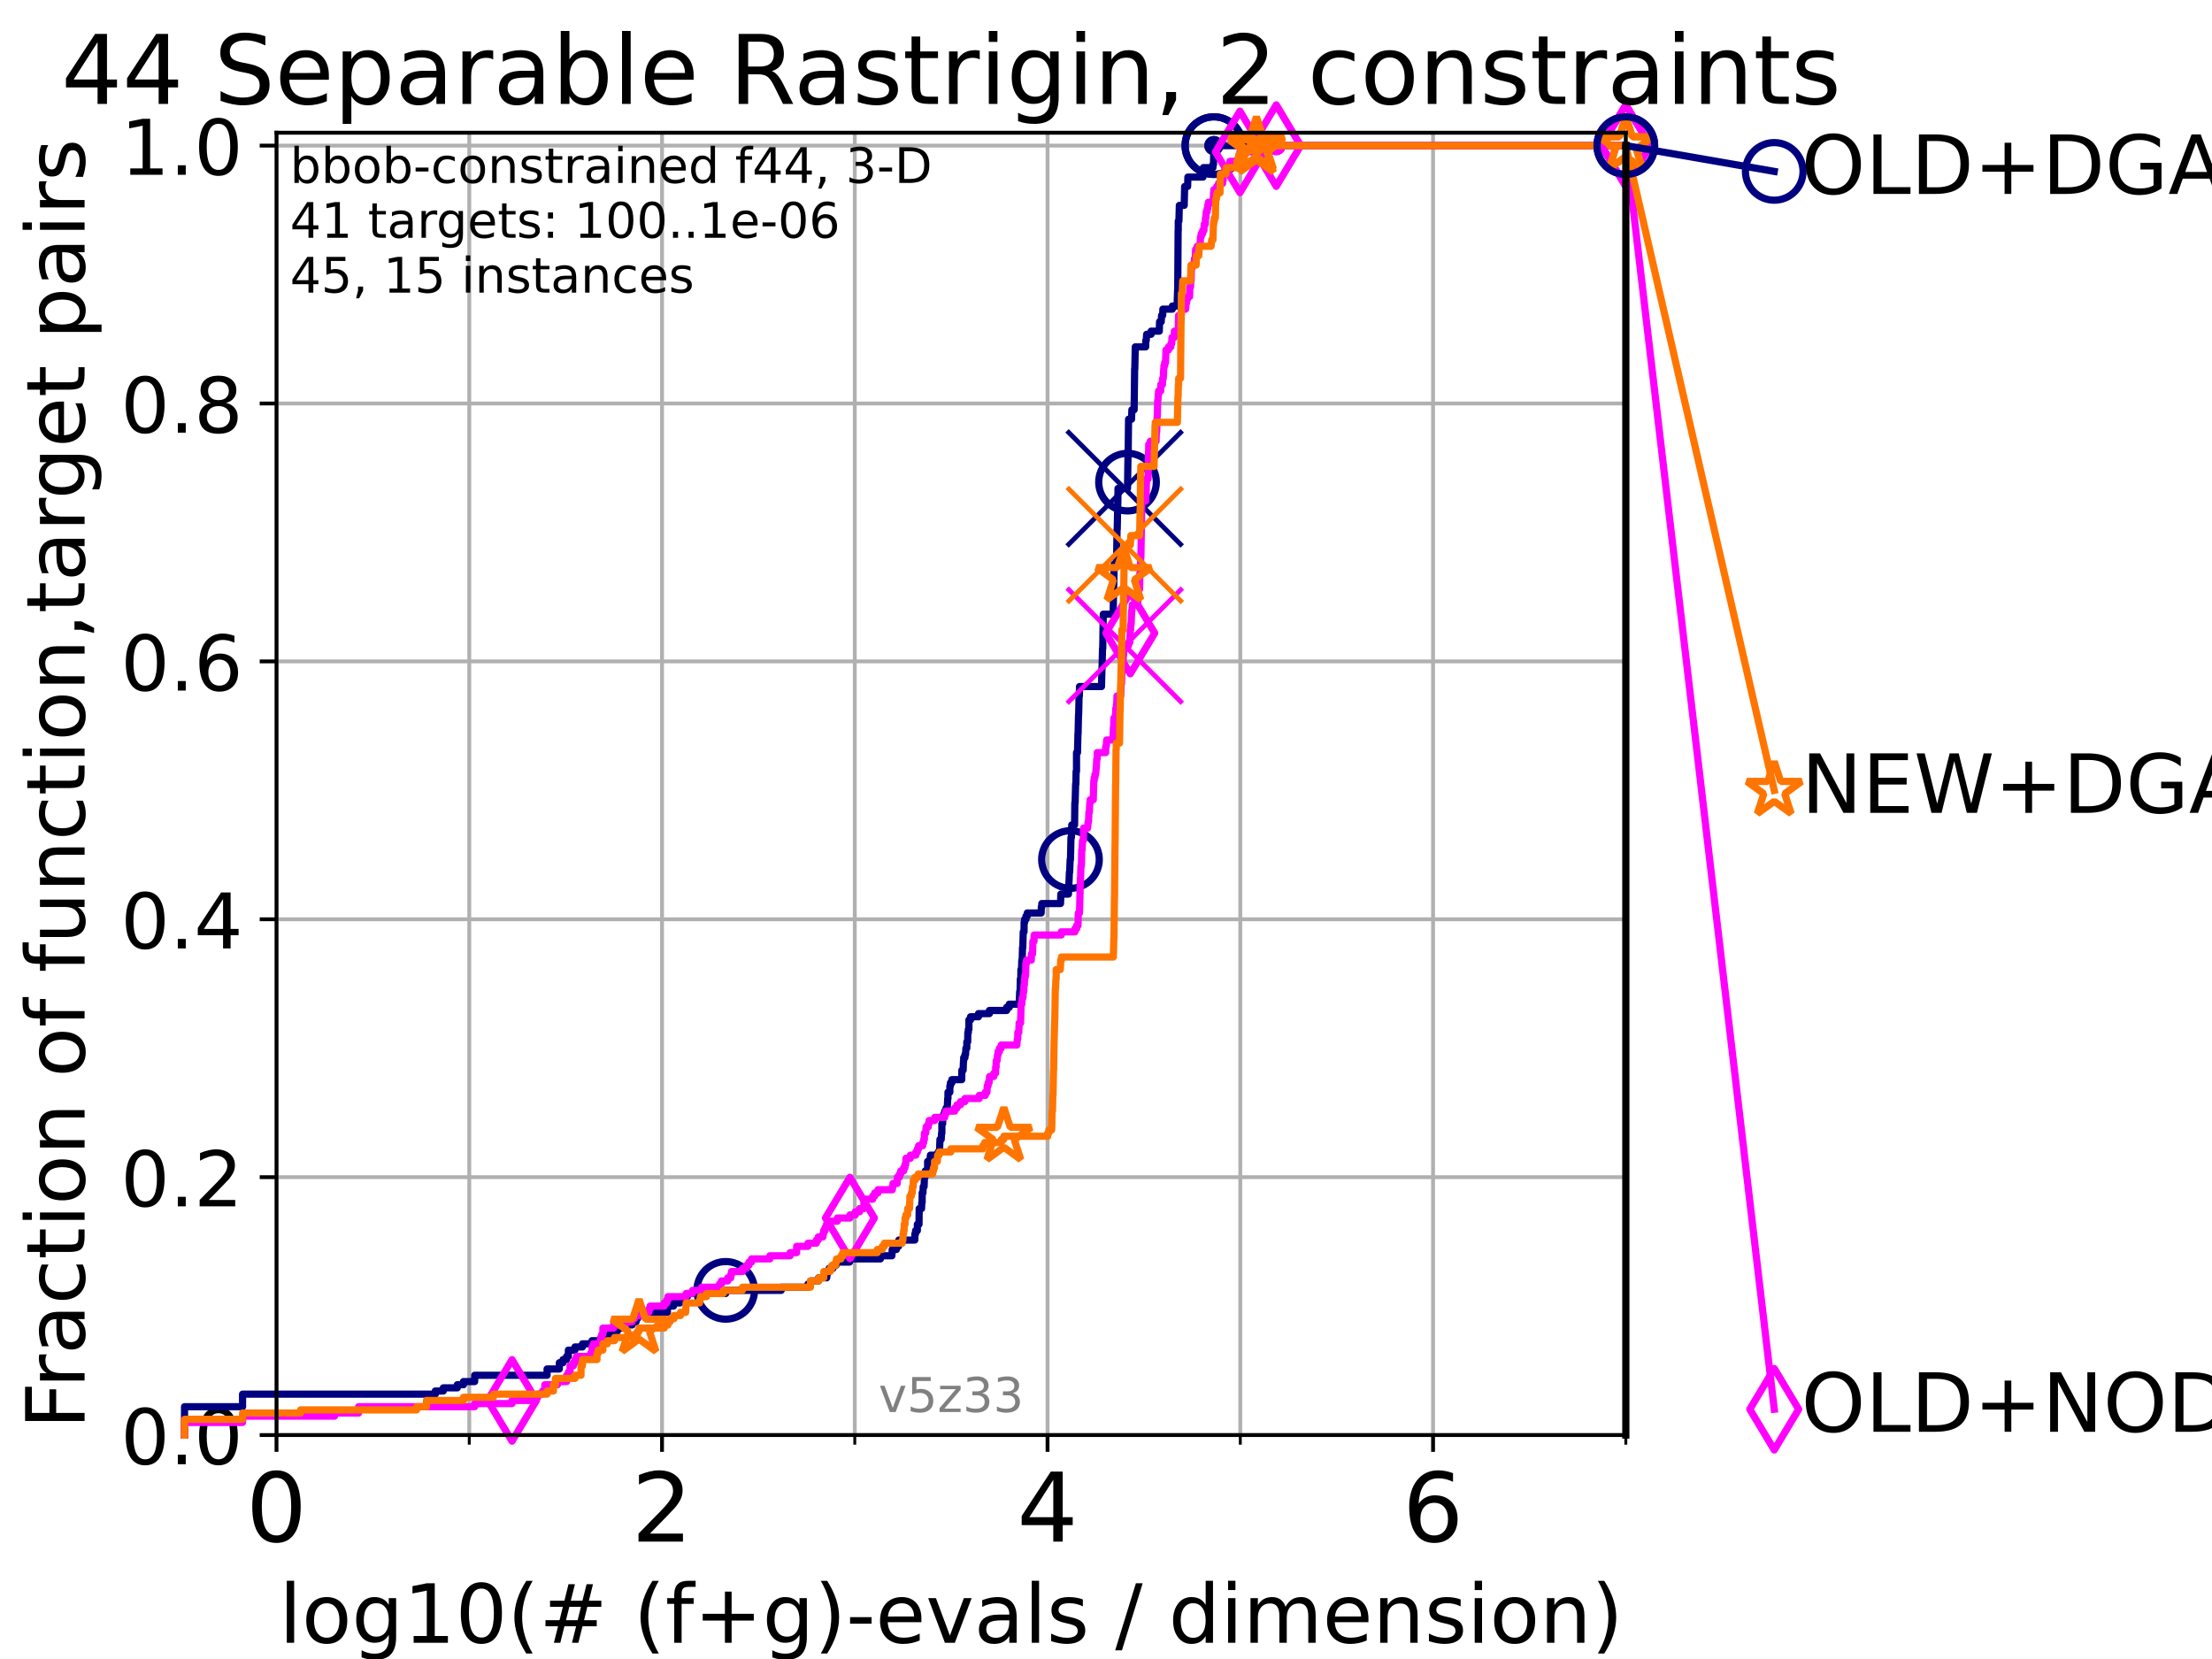 <?xml version="1.0" encoding="utf-8" standalone="no"?>
<!DOCTYPE svg PUBLIC "-//W3C//DTD SVG 1.1//EN"
  "http://www.w3.org/Graphics/SVG/1.1/DTD/svg11.dtd">
<!-- Created with matplotlib (https://matplotlib.org/) -->
<svg height="345.6pt" version="1.1" viewBox="0 0 460.8 345.6" width="460.8pt" xmlns="http://www.w3.org/2000/svg" xmlns:xlink="http://www.w3.org/1999/xlink">
 <defs>
  <style type="text/css">*{stroke-linecap:butt;stroke-linejoin:round;}</style>
 </defs>
 <g id="figure_1">
  <g id="patch_1">
   <path d="M 0 345.6 
L 460.8 345.6 
L 460.8 0 
L 0 0 
z
" style="fill:#ffffff;"/>
  </g>
  <g id="axes_1">
   <g id="patch_2">
    <path d="M 57.6 298.944 
L 338.688 298.944 
L 338.688 27.648 
L 57.6 27.648 
z
" style="fill:#ffffff;"/>
   </g>
   <g id="matplotlib.axis_1">
    <g id="xtick_1">
     <g id="line2d_1">
      <path clip-path="url(#p27756b77f6)" d="M 57.6 298.944 
L 57.6 27.648 
" style="fill:none;stroke:#b0b0b0;stroke-linecap:square;stroke-width:0.8;"/>
     </g>
     <g id="line2d_2">
      <defs>
       <path d="M 0 0 
L 0 3.5 
" id="m774990c309" style="stroke:#000000;stroke-width:0.8;"/>
      </defs>
      <g>
       <use style="stroke:#000000;stroke-width:0.8;" x="57.6" xlink:href="#m774990c309" y="298.944"/>
      </g>
     </g>
     <g id="text_1">
      <!-- 0 -->
      <g transform="translate(51.237 321.141)scale(0.2 -0.2)">
       <defs>
        <path d="M 31.781 66.406 
Q 24.172 66.406 20.328 58.906 
Q 16.5 51.422 16.5 36.375 
Q 16.5 21.391 20.328 13.891 
Q 24.172 6.391 31.781 6.391 
Q 39.453 6.391 43.281 13.891 
Q 47.125 21.391 47.125 36.375 
Q 47.125 51.422 43.281 58.906 
Q 39.453 66.406 31.781 66.406 
z
M 31.781 74.219 
Q 44.047 74.219 50.516 64.516 
Q 56.984 54.828 56.984 36.375 
Q 56.984 17.969 50.516 8.266 
Q 44.047 -1.422 31.781 -1.422 
Q 19.531 -1.422 13.062 8.266 
Q 6.594 17.969 6.594 36.375 
Q 6.594 54.828 13.062 64.516 
Q 19.531 74.219 31.781 74.219 
z
" id="DejaVuSans-48"/>
       </defs>
       <use xlink:href="#DejaVuSans-48"/>
      </g>
     </g>
    </g>
    <g id="xtick_2">
     <g id="line2d_3">
      <path clip-path="url(#p27756b77f6)" d="M 137.911 298.944 
L 137.911 27.648 
" style="fill:none;stroke:#b0b0b0;stroke-linecap:square;stroke-width:0.8;"/>
     </g>
     <g id="line2d_4">
      <g>
       <use style="stroke:#000000;stroke-width:0.8;" x="137.911" xlink:href="#m774990c309" y="298.944"/>
      </g>
     </g>
     <g id="text_2">
      <!-- 2 -->
      <g transform="translate(131.548 321.141)scale(0.2 -0.2)">
       <defs>
        <path d="M 19.188 8.297 
L 53.609 8.297 
L 53.609 0 
L 7.328 0 
L 7.328 8.297 
Q 12.938 14.109 22.625 23.891 
Q 32.328 33.688 34.812 36.531 
Q 39.547 41.844 41.422 45.531 
Q 43.312 49.219 43.312 52.781 
Q 43.312 58.594 39.234 62.25 
Q 35.156 65.922 28.609 65.922 
Q 23.969 65.922 18.812 64.312 
Q 13.672 62.703 7.812 59.422 
L 7.812 69.391 
Q 13.766 71.781 18.938 73 
Q 24.125 74.219 28.422 74.219 
Q 39.75 74.219 46.484 68.547 
Q 53.219 62.891 53.219 53.422 
Q 53.219 48.922 51.531 44.891 
Q 49.859 40.875 45.406 35.406 
Q 44.188 33.984 37.641 27.219 
Q 31.109 20.453 19.188 8.297 
z
" id="DejaVuSans-50"/>
       </defs>
       <use xlink:href="#DejaVuSans-50"/>
      </g>
     </g>
    </g>
    <g id="xtick_3">
     <g id="line2d_5">
      <path clip-path="url(#p27756b77f6)" d="M 218.222 298.944 
L 218.222 27.648 
" style="fill:none;stroke:#b0b0b0;stroke-linecap:square;stroke-width:0.8;"/>
     </g>
     <g id="line2d_6">
      <g>
       <use style="stroke:#000000;stroke-width:0.8;" x="218.222" xlink:href="#m774990c309" y="298.944"/>
      </g>
     </g>
     <g id="text_3">
      <!-- 4 -->
      <g transform="translate(211.859 321.141)scale(0.2 -0.2)">
       <defs>
        <path d="M 37.797 64.312 
L 12.891 25.391 
L 37.797 25.391 
z
M 35.203 72.906 
L 47.609 72.906 
L 47.609 25.391 
L 58.016 25.391 
L 58.016 17.188 
L 47.609 17.188 
L 47.609 0 
L 37.797 0 
L 37.797 17.188 
L 4.891 17.188 
L 4.891 26.703 
z
" id="DejaVuSans-52"/>
       </defs>
       <use xlink:href="#DejaVuSans-52"/>
      </g>
     </g>
    </g>
    <g id="xtick_4">
     <g id="line2d_7">
      <path clip-path="url(#p27756b77f6)" d="M 298.533 298.944 
L 298.533 27.648 
" style="fill:none;stroke:#b0b0b0;stroke-linecap:square;stroke-width:0.8;"/>
     </g>
     <g id="line2d_8">
      <g>
       <use style="stroke:#000000;stroke-width:0.8;" x="298.533" xlink:href="#m774990c309" y="298.944"/>
      </g>
     </g>
     <g id="text_4">
      <!-- 6 -->
      <g transform="translate(292.17 321.141)scale(0.2 -0.2)">
       <defs>
        <path d="M 33.016 40.375 
Q 26.375 40.375 22.484 35.828 
Q 18.609 31.297 18.609 23.391 
Q 18.609 15.531 22.484 10.953 
Q 26.375 6.391 33.016 6.391 
Q 39.656 6.391 43.531 10.953 
Q 47.406 15.531 47.406 23.391 
Q 47.406 31.297 43.531 35.828 
Q 39.656 40.375 33.016 40.375 
z
M 52.594 71.297 
L 52.594 62.312 
Q 48.875 64.062 45.094 64.984 
Q 41.312 65.922 37.594 65.922 
Q 27.828 65.922 22.672 59.328 
Q 17.531 52.734 16.797 39.406 
Q 19.672 43.656 24.016 45.922 
Q 28.375 48.188 33.594 48.188 
Q 44.578 48.188 50.953 41.516 
Q 57.328 34.859 57.328 23.391 
Q 57.328 12.156 50.688 5.359 
Q 44.047 -1.422 33.016 -1.422 
Q 20.359 -1.422 13.672 8.266 
Q 6.984 17.969 6.984 36.375 
Q 6.984 53.656 15.188 63.938 
Q 23.391 74.219 37.203 74.219 
Q 40.922 74.219 44.703 73.484 
Q 48.484 72.75 52.594 71.297 
z
" id="DejaVuSans-54"/>
       </defs>
       <use xlink:href="#DejaVuSans-54"/>
      </g>
     </g>
    </g>
    <g id="xtick_5">
     <g id="line2d_9">
      <path clip-path="url(#p27756b77f6)" d="M 97.755 298.944 
L 97.755 27.648 
" style="fill:none;stroke:#b0b0b0;stroke-linecap:square;stroke-width:0.8;"/>
     </g>
     <g id="line2d_10">
      <defs>
       <path d="M 0 0 
L 0 2 
" id="m65b26fdb3a" style="stroke:#000000;stroke-width:0.6;"/>
      </defs>
      <g>
       <use style="stroke:#000000;stroke-width:0.6;" x="97.755" xlink:href="#m65b26fdb3a" y="298.944"/>
      </g>
     </g>
    </g>
    <g id="xtick_6">
     <g id="line2d_11">
      <path clip-path="url(#p27756b77f6)" d="M 178.066 298.944 
L 178.066 27.648 
" style="fill:none;stroke:#b0b0b0;stroke-linecap:square;stroke-width:0.8;"/>
     </g>
     <g id="line2d_12">
      <g>
       <use style="stroke:#000000;stroke-width:0.6;" x="178.066" xlink:href="#m65b26fdb3a" y="298.944"/>
      </g>
     </g>
    </g>
    <g id="xtick_7">
     <g id="line2d_13">
      <path clip-path="url(#p27756b77f6)" d="M 258.377 298.944 
L 258.377 27.648 
" style="fill:none;stroke:#b0b0b0;stroke-linecap:square;stroke-width:0.8;"/>
     </g>
     <g id="line2d_14">
      <g>
       <use style="stroke:#000000;stroke-width:0.6;" x="258.377" xlink:href="#m65b26fdb3a" y="298.944"/>
      </g>
     </g>
    </g>
    <g id="xtick_8">
     <g id="line2d_15">
      <path clip-path="url(#p27756b77f6)" d="M 338.688 298.944 
L 338.688 27.648 
" style="fill:none;stroke:#b0b0b0;stroke-linecap:square;stroke-width:0.8;"/>
     </g>
     <g id="line2d_16">
      <g>
       <use style="stroke:#000000;stroke-width:0.6;" x="338.688" xlink:href="#m65b26fdb3a" y="298.944"/>
      </g>
     </g>
    </g>
    <g id="text_5">
     <!-- log10(# (f+g)-evals / dimension) -->
     <g transform="translate(58.145 342.218)scale(0.17 -0.17)">
      <defs>
       <path d="M 9.422 75.984 
L 18.406 75.984 
L 18.406 0 
L 9.422 0 
z
" id="DejaVuSans-108"/>
       <path d="M 30.609 48.391 
Q 23.391 48.391 19.188 42.75 
Q 14.984 37.109 14.984 27.297 
Q 14.984 17.484 19.156 11.844 
Q 23.344 6.203 30.609 6.203 
Q 37.797 6.203 41.984 11.859 
Q 46.188 17.531 46.188 27.297 
Q 46.188 37.016 41.984 42.703 
Q 37.797 48.391 30.609 48.391 
z
M 30.609 56 
Q 42.328 56 49.016 48.375 
Q 55.719 40.766 55.719 27.297 
Q 55.719 13.875 49.016 6.219 
Q 42.328 -1.422 30.609 -1.422 
Q 18.844 -1.422 12.172 6.219 
Q 5.516 13.875 5.516 27.297 
Q 5.516 40.766 12.172 48.375 
Q 18.844 56 30.609 56 
z
" id="DejaVuSans-111"/>
       <path d="M 45.406 27.984 
Q 45.406 37.75 41.375 43.109 
Q 37.359 48.484 30.078 48.484 
Q 22.859 48.484 18.828 43.109 
Q 14.797 37.75 14.797 27.984 
Q 14.797 18.266 18.828 12.891 
Q 22.859 7.516 30.078 7.516 
Q 37.359 7.516 41.375 12.891 
Q 45.406 18.266 45.406 27.984 
z
M 54.391 6.781 
Q 54.391 -7.172 48.188 -13.984 
Q 42 -20.797 29.203 -20.797 
Q 24.469 -20.797 20.266 -20.094 
Q 16.062 -19.391 12.109 -17.922 
L 12.109 -9.188 
Q 16.062 -11.328 19.922 -12.344 
Q 23.781 -13.375 27.781 -13.375 
Q 36.625 -13.375 41.016 -8.766 
Q 45.406 -4.156 45.406 5.172 
L 45.406 9.625 
Q 42.625 4.781 38.281 2.391 
Q 33.938 0 27.875 0 
Q 17.828 0 11.672 7.656 
Q 5.516 15.328 5.516 27.984 
Q 5.516 40.672 11.672 48.328 
Q 17.828 56 27.875 56 
Q 33.938 56 38.281 53.609 
Q 42.625 51.219 45.406 46.391 
L 45.406 54.688 
L 54.391 54.688 
z
" id="DejaVuSans-103"/>
       <path d="M 12.406 8.297 
L 28.516 8.297 
L 28.516 63.922 
L 10.984 60.406 
L 10.984 69.391 
L 28.422 72.906 
L 38.281 72.906 
L 38.281 8.297 
L 54.391 8.297 
L 54.391 0 
L 12.406 0 
z
" id="DejaVuSans-49"/>
       <path d="M 31 75.875 
Q 24.469 64.656 21.281 53.656 
Q 18.109 42.672 18.109 31.391 
Q 18.109 20.125 21.312 9.062 
Q 24.516 -2 31 -13.188 
L 23.188 -13.188 
Q 15.875 -1.703 12.234 9.375 
Q 8.594 20.453 8.594 31.391 
Q 8.594 42.281 12.203 53.312 
Q 15.828 64.359 23.188 75.875 
z
" id="DejaVuSans-40"/>
       <path d="M 51.125 44 
L 36.922 44 
L 32.812 27.688 
L 47.125 27.688 
z
M 43.797 71.781 
L 38.719 51.516 
L 52.984 51.516 
L 58.109 71.781 
L 65.922 71.781 
L 60.891 51.516 
L 76.125 51.516 
L 76.125 44 
L 58.984 44 
L 54.984 27.688 
L 70.516 27.688 
L 70.516 20.219 
L 53.078 20.219 
L 48 0 
L 40.188 0 
L 45.219 20.219 
L 30.906 20.219 
L 25.875 0 
L 18.016 0 
L 23.094 20.219 
L 7.719 20.219 
L 7.719 27.688 
L 24.906 27.688 
L 29 44 
L 13.281 44 
L 13.281 51.516 
L 30.906 51.516 
L 35.891 71.781 
z
" id="DejaVuSans-35"/>
       <path id="DejaVuSans-32"/>
       <path d="M 37.109 75.984 
L 37.109 68.5 
L 28.516 68.5 
Q 23.688 68.5 21.797 66.547 
Q 19.922 64.594 19.922 59.516 
L 19.922 54.688 
L 34.719 54.688 
L 34.719 47.703 
L 19.922 47.703 
L 19.922 0 
L 10.891 0 
L 10.891 47.703 
L 2.297 47.703 
L 2.297 54.688 
L 10.891 54.688 
L 10.891 58.5 
Q 10.891 67.625 15.141 71.797 
Q 19.391 75.984 28.609 75.984 
z
" id="DejaVuSans-102"/>
       <path d="M 46 62.703 
L 46 35.5 
L 73.188 35.5 
L 73.188 27.203 
L 46 27.203 
L 46 0 
L 37.797 0 
L 37.797 27.203 
L 10.594 27.203 
L 10.594 35.5 
L 37.797 35.5 
L 37.797 62.703 
z
" id="DejaVuSans-43"/>
       <path d="M 8.016 75.875 
L 15.828 75.875 
Q 23.141 64.359 26.781 53.312 
Q 30.422 42.281 30.422 31.391 
Q 30.422 20.453 26.781 9.375 
Q 23.141 -1.703 15.828 -13.188 
L 8.016 -13.188 
Q 14.5 -2 17.703 9.062 
Q 20.906 20.125 20.906 31.391 
Q 20.906 42.672 17.703 53.656 
Q 14.5 64.656 8.016 75.875 
z
" id="DejaVuSans-41"/>
       <path d="M 4.891 31.391 
L 31.203 31.391 
L 31.203 23.391 
L 4.891 23.391 
z
" id="DejaVuSans-45"/>
       <path d="M 56.203 29.594 
L 56.203 25.203 
L 14.891 25.203 
Q 15.484 15.922 20.484 11.062 
Q 25.484 6.203 34.422 6.203 
Q 39.594 6.203 44.453 7.469 
Q 49.312 8.734 54.109 11.281 
L 54.109 2.781 
Q 49.266 0.734 44.188 -0.344 
Q 39.109 -1.422 33.891 -1.422 
Q 20.797 -1.422 13.156 6.188 
Q 5.516 13.812 5.516 26.812 
Q 5.516 40.234 12.766 48.109 
Q 20.016 56 32.328 56 
Q 43.359 56 49.781 48.891 
Q 56.203 41.797 56.203 29.594 
z
M 47.219 32.234 
Q 47.125 39.594 43.094 43.984 
Q 39.062 48.391 32.422 48.391 
Q 24.906 48.391 20.391 44.141 
Q 15.875 39.891 15.188 32.172 
z
" id="DejaVuSans-101"/>
       <path d="M 2.984 54.688 
L 12.5 54.688 
L 29.594 8.797 
L 46.688 54.688 
L 56.203 54.688 
L 35.688 0 
L 23.484 0 
z
" id="DejaVuSans-118"/>
       <path d="M 34.281 27.484 
Q 23.391 27.484 19.188 25 
Q 14.984 22.516 14.984 16.5 
Q 14.984 11.719 18.141 8.906 
Q 21.297 6.109 26.703 6.109 
Q 34.188 6.109 38.703 11.406 
Q 43.219 16.703 43.219 25.484 
L 43.219 27.484 
z
M 52.203 31.203 
L 52.203 0 
L 43.219 0 
L 43.219 8.297 
Q 40.141 3.328 35.547 0.953 
Q 30.953 -1.422 24.312 -1.422 
Q 15.922 -1.422 10.953 3.297 
Q 6 8.016 6 15.922 
Q 6 25.141 12.172 29.828 
Q 18.359 34.516 30.609 34.516 
L 43.219 34.516 
L 43.219 35.406 
Q 43.219 41.609 39.141 45 
Q 35.062 48.391 27.688 48.391 
Q 23 48.391 18.547 47.266 
Q 14.109 46.141 10.016 43.891 
L 10.016 52.203 
Q 14.938 54.109 19.578 55.047 
Q 24.219 56 28.609 56 
Q 40.484 56 46.344 49.844 
Q 52.203 43.703 52.203 31.203 
z
" id="DejaVuSans-97"/>
       <path d="M 44.281 53.078 
L 44.281 44.578 
Q 40.484 46.531 36.375 47.5 
Q 32.281 48.484 27.875 48.484 
Q 21.188 48.484 17.844 46.438 
Q 14.5 44.391 14.5 40.281 
Q 14.5 37.156 16.891 35.375 
Q 19.281 33.594 26.516 31.984 
L 29.594 31.297 
Q 39.156 29.25 43.188 25.516 
Q 47.219 21.781 47.219 15.094 
Q 47.219 7.469 41.188 3.016 
Q 35.156 -1.422 24.609 -1.422 
Q 20.219 -1.422 15.453 -0.562 
Q 10.688 0.297 5.422 2 
L 5.422 11.281 
Q 10.406 8.688 15.234 7.391 
Q 20.062 6.109 24.812 6.109 
Q 31.156 6.109 34.562 8.281 
Q 37.984 10.453 37.984 14.406 
Q 37.984 18.062 35.516 20.016 
Q 33.062 21.969 24.703 23.781 
L 21.578 24.516 
Q 13.234 26.266 9.516 29.906 
Q 5.812 33.547 5.812 39.891 
Q 5.812 47.609 11.281 51.797 
Q 16.75 56 26.812 56 
Q 31.781 56 36.172 55.266 
Q 40.578 54.547 44.281 53.078 
z
" id="DejaVuSans-115"/>
       <path d="M 25.391 72.906 
L 33.688 72.906 
L 8.297 -9.281 
L 0 -9.281 
z
" id="DejaVuSans-47"/>
       <path d="M 45.406 46.391 
L 45.406 75.984 
L 54.391 75.984 
L 54.391 0 
L 45.406 0 
L 45.406 8.203 
Q 42.578 3.328 38.25 0.953 
Q 33.938 -1.422 27.875 -1.422 
Q 17.969 -1.422 11.734 6.484 
Q 5.516 14.406 5.516 27.297 
Q 5.516 40.188 11.734 48.094 
Q 17.969 56 27.875 56 
Q 33.938 56 38.25 53.625 
Q 42.578 51.266 45.406 46.391 
z
M 14.797 27.297 
Q 14.797 17.391 18.875 11.75 
Q 22.953 6.109 30.078 6.109 
Q 37.203 6.109 41.297 11.75 
Q 45.406 17.391 45.406 27.297 
Q 45.406 37.203 41.297 42.844 
Q 37.203 48.484 30.078 48.484 
Q 22.953 48.484 18.875 42.844 
Q 14.797 37.203 14.797 27.297 
z
" id="DejaVuSans-100"/>
       <path d="M 9.422 54.688 
L 18.406 54.688 
L 18.406 0 
L 9.422 0 
z
M 9.422 75.984 
L 18.406 75.984 
L 18.406 64.594 
L 9.422 64.594 
z
" id="DejaVuSans-105"/>
       <path d="M 52 44.188 
Q 55.375 50.25 60.062 53.125 
Q 64.75 56 71.094 56 
Q 79.641 56 84.281 50.016 
Q 88.922 44.047 88.922 33.016 
L 88.922 0 
L 79.891 0 
L 79.891 32.719 
Q 79.891 40.578 77.094 44.375 
Q 74.312 48.188 68.609 48.188 
Q 61.625 48.188 57.562 43.547 
Q 53.516 38.922 53.516 30.906 
L 53.516 0 
L 44.484 0 
L 44.484 32.719 
Q 44.484 40.625 41.703 44.406 
Q 38.922 48.188 33.109 48.188 
Q 26.219 48.188 22.156 43.531 
Q 18.109 38.875 18.109 30.906 
L 18.109 0 
L 9.078 0 
L 9.078 54.688 
L 18.109 54.688 
L 18.109 46.188 
Q 21.188 51.219 25.484 53.609 
Q 29.781 56 35.688 56 
Q 41.656 56 45.828 52.969 
Q 50 49.953 52 44.188 
z
" id="DejaVuSans-109"/>
       <path d="M 54.891 33.016 
L 54.891 0 
L 45.906 0 
L 45.906 32.719 
Q 45.906 40.484 42.875 44.328 
Q 39.844 48.188 33.797 48.188 
Q 26.516 48.188 22.312 43.547 
Q 18.109 38.922 18.109 30.906 
L 18.109 0 
L 9.078 0 
L 9.078 54.688 
L 18.109 54.688 
L 18.109 46.188 
Q 21.344 51.125 25.703 53.562 
Q 30.078 56 35.797 56 
Q 45.219 56 50.047 50.172 
Q 54.891 44.344 54.891 33.016 
z
" id="DejaVuSans-110"/>
      </defs>
      <use xlink:href="#DejaVuSans-108"/>
      <use x="27.783" xlink:href="#DejaVuSans-111"/>
      <use x="88.965" xlink:href="#DejaVuSans-103"/>
      <use x="152.441" xlink:href="#DejaVuSans-49"/>
      <use x="216.064" xlink:href="#DejaVuSans-48"/>
      <use x="279.688" xlink:href="#DejaVuSans-40"/>
      <use x="318.701" xlink:href="#DejaVuSans-35"/>
      <use x="402.49" xlink:href="#DejaVuSans-32"/>
      <use x="434.277" xlink:href="#DejaVuSans-40"/>
      <use x="473.291" xlink:href="#DejaVuSans-102"/>
      <use x="508.496" xlink:href="#DejaVuSans-43"/>
      <use x="592.285" xlink:href="#DejaVuSans-103"/>
      <use x="655.762" xlink:href="#DejaVuSans-41"/>
      <use x="694.775" xlink:href="#DejaVuSans-45"/>
      <use x="730.859" xlink:href="#DejaVuSans-101"/>
      <use x="792.383" xlink:href="#DejaVuSans-118"/>
      <use x="851.562" xlink:href="#DejaVuSans-97"/>
      <use x="912.842" xlink:href="#DejaVuSans-108"/>
      <use x="940.625" xlink:href="#DejaVuSans-115"/>
      <use x="992.725" xlink:href="#DejaVuSans-32"/>
      <use x="1024.512" xlink:href="#DejaVuSans-47"/>
      <use x="1058.203" xlink:href="#DejaVuSans-32"/>
      <use x="1089.99" xlink:href="#DejaVuSans-100"/>
      <use x="1153.467" xlink:href="#DejaVuSans-105"/>
      <use x="1181.25" xlink:href="#DejaVuSans-109"/>
      <use x="1278.662" xlink:href="#DejaVuSans-101"/>
      <use x="1340.186" xlink:href="#DejaVuSans-110"/>
      <use x="1403.564" xlink:href="#DejaVuSans-115"/>
      <use x="1455.664" xlink:href="#DejaVuSans-105"/>
      <use x="1483.447" xlink:href="#DejaVuSans-111"/>
      <use x="1544.629" xlink:href="#DejaVuSans-110"/>
      <use x="1608.008" xlink:href="#DejaVuSans-41"/>
     </g>
    </g>
   </g>
   <g id="matplotlib.axis_2">
    <g id="ytick_1">
     <g id="line2d_17">
      <path clip-path="url(#p27756b77f6)" d="M 57.6 298.944 
L 338.688 298.944 
" style="fill:none;stroke:#b0b0b0;stroke-linecap:square;stroke-width:0.8;"/>
     </g>
     <g id="line2d_18">
      <defs>
       <path d="M 0 0 
L -3.5 0 
" id="m9cf9ac5dd4" style="stroke:#000000;stroke-width:0.8;"/>
      </defs>
      <g>
       <use style="stroke:#000000;stroke-width:0.8;" x="57.6" xlink:href="#m9cf9ac5dd4" y="298.944"/>
      </g>
     </g>
     <g id="text_6">
      <!-- 0.0 -->
      <g transform="translate(25.155 305.023)scale(0.16 -0.16)">
       <defs>
        <path d="M 10.688 12.406 
L 21 12.406 
L 21 0 
L 10.688 0 
z
" id="DejaVuSans-46"/>
       </defs>
       <use xlink:href="#DejaVuSans-48"/>
       <use x="63.623" xlink:href="#DejaVuSans-46"/>
       <use x="95.41" xlink:href="#DejaVuSans-48"/>
      </g>
     </g>
    </g>
    <g id="ytick_2">
     <g id="line2d_19">
      <path clip-path="url(#p27756b77f6)" d="M 57.6 245.222 
L 338.688 245.222 
" style="fill:none;stroke:#b0b0b0;stroke-linecap:square;stroke-width:0.8;"/>
     </g>
     <g id="line2d_20">
      <g>
       <use style="stroke:#000000;stroke-width:0.8;" x="57.6" xlink:href="#m9cf9ac5dd4" y="245.222"/>
      </g>
     </g>
     <g id="text_7">
      <!-- 0.2 -->
      <g transform="translate(25.155 251.301)scale(0.16 -0.16)">
       <use xlink:href="#DejaVuSans-48"/>
       <use x="63.623" xlink:href="#DejaVuSans-46"/>
       <use x="95.41" xlink:href="#DejaVuSans-50"/>
      </g>
     </g>
    </g>
    <g id="ytick_3">
     <g id="line2d_21">
      <path clip-path="url(#p27756b77f6)" d="M 57.6 191.5 
L 338.688 191.5 
" style="fill:none;stroke:#b0b0b0;stroke-linecap:square;stroke-width:0.8;"/>
     </g>
     <g id="line2d_22">
      <g>
       <use style="stroke:#000000;stroke-width:0.8;" x="57.6" xlink:href="#m9cf9ac5dd4" y="191.5"/>
      </g>
     </g>
     <g id="text_8">
      <!-- 0.4 -->
      <g transform="translate(25.155 197.579)scale(0.16 -0.16)">
       <use xlink:href="#DejaVuSans-48"/>
       <use x="63.623" xlink:href="#DejaVuSans-46"/>
       <use x="95.41" xlink:href="#DejaVuSans-52"/>
      </g>
     </g>
    </g>
    <g id="ytick_4">
     <g id="line2d_23">
      <path clip-path="url(#p27756b77f6)" d="M 57.6 137.778 
L 338.688 137.778 
" style="fill:none;stroke:#b0b0b0;stroke-linecap:square;stroke-width:0.8;"/>
     </g>
     <g id="line2d_24">
      <g>
       <use style="stroke:#000000;stroke-width:0.8;" x="57.6" xlink:href="#m9cf9ac5dd4" y="137.778"/>
      </g>
     </g>
     <g id="text_9">
      <!-- 0.6 -->
      <g transform="translate(25.155 143.857)scale(0.16 -0.16)">
       <use xlink:href="#DejaVuSans-48"/>
       <use x="63.623" xlink:href="#DejaVuSans-46"/>
       <use x="95.41" xlink:href="#DejaVuSans-54"/>
      </g>
     </g>
    </g>
    <g id="ytick_5">
     <g id="line2d_25">
      <path clip-path="url(#p27756b77f6)" d="M 57.6 84.056 
L 338.688 84.056 
" style="fill:none;stroke:#b0b0b0;stroke-linecap:square;stroke-width:0.8;"/>
     </g>
     <g id="line2d_26">
      <g>
       <use style="stroke:#000000;stroke-width:0.8;" x="57.6" xlink:href="#m9cf9ac5dd4" y="84.056"/>
      </g>
     </g>
     <g id="text_10">
      <!-- 0.8 -->
      <g transform="translate(25.155 90.135)scale(0.16 -0.16)">
       <defs>
        <path d="M 31.781 34.625 
Q 24.75 34.625 20.719 30.859 
Q 16.703 27.094 16.703 20.516 
Q 16.703 13.922 20.719 10.156 
Q 24.75 6.391 31.781 6.391 
Q 38.812 6.391 42.859 10.172 
Q 46.922 13.969 46.922 20.516 
Q 46.922 27.094 42.891 30.859 
Q 38.875 34.625 31.781 34.625 
z
M 21.922 38.812 
Q 15.578 40.375 12.031 44.719 
Q 8.5 49.078 8.5 55.328 
Q 8.5 64.062 14.719 69.141 
Q 20.953 74.219 31.781 74.219 
Q 42.672 74.219 48.875 69.141 
Q 55.078 64.062 55.078 55.328 
Q 55.078 49.078 51.531 44.719 
Q 48 40.375 41.703 38.812 
Q 48.828 37.156 52.797 32.312 
Q 56.781 27.484 56.781 20.516 
Q 56.781 9.906 50.312 4.234 
Q 43.844 -1.422 31.781 -1.422 
Q 19.734 -1.422 13.25 4.234 
Q 6.781 9.906 6.781 20.516 
Q 6.781 27.484 10.781 32.312 
Q 14.797 37.156 21.922 38.812 
z
M 18.312 54.391 
Q 18.312 48.734 21.844 45.562 
Q 25.391 42.391 31.781 42.391 
Q 38.141 42.391 41.719 45.562 
Q 45.312 48.734 45.312 54.391 
Q 45.312 60.062 41.719 63.234 
Q 38.141 66.406 31.781 66.406 
Q 25.391 66.406 21.844 63.234 
Q 18.312 60.062 18.312 54.391 
z
" id="DejaVuSans-56"/>
       </defs>
       <use xlink:href="#DejaVuSans-48"/>
       <use x="63.623" xlink:href="#DejaVuSans-46"/>
       <use x="95.41" xlink:href="#DejaVuSans-56"/>
      </g>
     </g>
    </g>
    <g id="ytick_6">
     <g id="line2d_27">
      <path clip-path="url(#p27756b77f6)" d="M 57.6 30.334 
L 338.688 30.334 
" style="fill:none;stroke:#b0b0b0;stroke-linecap:square;stroke-width:0.8;"/>
     </g>
     <g id="line2d_28">
      <g>
       <use style="stroke:#000000;stroke-width:0.8;" x="57.6" xlink:href="#m9cf9ac5dd4" y="30.334"/>
      </g>
     </g>
     <g id="text_11">
      <!-- 1.0 -->
      <g transform="translate(25.155 36.413)scale(0.16 -0.16)">
       <use xlink:href="#DejaVuSans-49"/>
       <use x="63.623" xlink:href="#DejaVuSans-46"/>
       <use x="95.41" xlink:href="#DejaVuSans-48"/>
      </g>
     </g>
    </g>
    <g id="text_12">
     <!-- Fraction of function,target pairs -->
     <g transform="translate(17.62 297.681)rotate(-90)scale(0.17 -0.17)">
      <defs>
       <path d="M 9.812 72.906 
L 51.703 72.906 
L 51.703 64.594 
L 19.672 64.594 
L 19.672 43.109 
L 48.578 43.109 
L 48.578 34.812 
L 19.672 34.812 
L 19.672 0 
L 9.812 0 
z
" id="DejaVuSans-70"/>
       <path d="M 41.109 46.297 
Q 39.594 47.172 37.812 47.578 
Q 36.031 48 33.891 48 
Q 26.266 48 22.188 43.047 
Q 18.109 38.094 18.109 28.812 
L 18.109 0 
L 9.078 0 
L 9.078 54.688 
L 18.109 54.688 
L 18.109 46.188 
Q 20.953 51.172 25.484 53.578 
Q 30.031 56 36.531 56 
Q 37.453 56 38.578 55.875 
Q 39.703 55.766 41.062 55.516 
z
" id="DejaVuSans-114"/>
       <path d="M 48.781 52.594 
L 48.781 44.188 
Q 44.969 46.297 41.141 47.344 
Q 37.312 48.391 33.406 48.391 
Q 24.656 48.391 19.812 42.844 
Q 14.984 37.312 14.984 27.297 
Q 14.984 17.281 19.812 11.734 
Q 24.656 6.203 33.406 6.203 
Q 37.312 6.203 41.141 7.25 
Q 44.969 8.297 48.781 10.406 
L 48.781 2.094 
Q 45.016 0.344 40.984 -0.531 
Q 36.969 -1.422 32.422 -1.422 
Q 20.062 -1.422 12.781 6.344 
Q 5.516 14.109 5.516 27.297 
Q 5.516 40.672 12.859 48.328 
Q 20.219 56 33.016 56 
Q 37.156 56 41.109 55.141 
Q 45.062 54.297 48.781 52.594 
z
" id="DejaVuSans-99"/>
       <path d="M 18.312 70.219 
L 18.312 54.688 
L 36.812 54.688 
L 36.812 47.703 
L 18.312 47.703 
L 18.312 18.016 
Q 18.312 11.328 20.141 9.422 
Q 21.969 7.516 27.594 7.516 
L 36.812 7.516 
L 36.812 0 
L 27.594 0 
Q 17.188 0 13.234 3.875 
Q 9.281 7.766 9.281 18.016 
L 9.281 47.703 
L 2.688 47.703 
L 2.688 54.688 
L 9.281 54.688 
L 9.281 70.219 
z
" id="DejaVuSans-116"/>
       <path d="M 8.5 21.578 
L 8.5 54.688 
L 17.484 54.688 
L 17.484 21.922 
Q 17.484 14.156 20.5 10.266 
Q 23.531 6.391 29.594 6.391 
Q 36.859 6.391 41.078 11.031 
Q 45.312 15.672 45.312 23.688 
L 45.312 54.688 
L 54.297 54.688 
L 54.297 0 
L 45.312 0 
L 45.312 8.406 
Q 42.047 3.422 37.719 1 
Q 33.406 -1.422 27.688 -1.422 
Q 18.266 -1.422 13.375 4.438 
Q 8.5 10.297 8.5 21.578 
z
M 31.109 56 
z
" id="DejaVuSans-117"/>
       <path d="M 11.719 12.406 
L 22.016 12.406 
L 22.016 4 
L 14.016 -11.625 
L 7.719 -11.625 
L 11.719 4 
z
" id="DejaVuSans-44"/>
       <path d="M 18.109 8.203 
L 18.109 -20.797 
L 9.078 -20.797 
L 9.078 54.688 
L 18.109 54.688 
L 18.109 46.391 
Q 20.953 51.266 25.266 53.625 
Q 29.594 56 35.594 56 
Q 45.562 56 51.781 48.094 
Q 58.016 40.188 58.016 27.297 
Q 58.016 14.406 51.781 6.484 
Q 45.562 -1.422 35.594 -1.422 
Q 29.594 -1.422 25.266 0.953 
Q 20.953 3.328 18.109 8.203 
z
M 48.688 27.297 
Q 48.688 37.203 44.609 42.844 
Q 40.531 48.484 33.406 48.484 
Q 26.266 48.484 22.188 42.844 
Q 18.109 37.203 18.109 27.297 
Q 18.109 17.391 22.188 11.75 
Q 26.266 6.109 33.406 6.109 
Q 40.531 6.109 44.609 11.75 
Q 48.688 17.391 48.688 27.297 
z
" id="DejaVuSans-112"/>
      </defs>
      <use xlink:href="#DejaVuSans-70"/>
      <use x="50.27" xlink:href="#DejaVuSans-114"/>
      <use x="91.383" xlink:href="#DejaVuSans-97"/>
      <use x="152.662" xlink:href="#DejaVuSans-99"/>
      <use x="207.643" xlink:href="#DejaVuSans-116"/>
      <use x="246.852" xlink:href="#DejaVuSans-105"/>
      <use x="274.635" xlink:href="#DejaVuSans-111"/>
      <use x="335.816" xlink:href="#DejaVuSans-110"/>
      <use x="399.195" xlink:href="#DejaVuSans-32"/>
      <use x="430.982" xlink:href="#DejaVuSans-111"/>
      <use x="492.164" xlink:href="#DejaVuSans-102"/>
      <use x="527.369" xlink:href="#DejaVuSans-32"/>
      <use x="559.156" xlink:href="#DejaVuSans-102"/>
      <use x="594.361" xlink:href="#DejaVuSans-117"/>
      <use x="657.74" xlink:href="#DejaVuSans-110"/>
      <use x="721.119" xlink:href="#DejaVuSans-99"/>
      <use x="776.1" xlink:href="#DejaVuSans-116"/>
      <use x="815.309" xlink:href="#DejaVuSans-105"/>
      <use x="843.092" xlink:href="#DejaVuSans-111"/>
      <use x="904.273" xlink:href="#DejaVuSans-110"/>
      <use x="967.652" xlink:href="#DejaVuSans-44"/>
      <use x="999.439" xlink:href="#DejaVuSans-116"/>
      <use x="1038.648" xlink:href="#DejaVuSans-97"/>
      <use x="1099.928" xlink:href="#DejaVuSans-114"/>
      <use x="1139.291" xlink:href="#DejaVuSans-103"/>
      <use x="1202.768" xlink:href="#DejaVuSans-101"/>
      <use x="1264.291" xlink:href="#DejaVuSans-116"/>
      <use x="1303.5" xlink:href="#DejaVuSans-32"/>
      <use x="1335.287" xlink:href="#DejaVuSans-112"/>
      <use x="1398.764" xlink:href="#DejaVuSans-97"/>
      <use x="1460.043" xlink:href="#DejaVuSans-105"/>
      <use x="1487.826" xlink:href="#DejaVuSans-114"/>
      <use x="1528.939" xlink:href="#DejaVuSans-115"/>
     </g>
    </g>
   </g>
   <g id="line2d_29">
    <defs>
     <path d="M 0 1.5 
C 0.398 1.5 0.779 1.342 1.061 1.061 
C 1.342 0.779 1.5 0.398 1.5 0 
C 1.5 -0.398 1.342 -0.779 1.061 -1.061 
C 0.779 -1.342 0.398 -1.5 0 -1.5 
C -0.398 -1.5 -0.779 -1.342 -1.061 -1.061 
C -1.342 -0.779 -1.5 -0.398 -1.5 0 
C -1.5 0.398 -1.342 0.779 -1.061 1.061 
C -0.779 1.342 -0.398 1.5 0 1.5 
z
" id="m11163a40cb" style="stroke:#000080;"/>
    </defs>
    <g>
     <use style="fill:#000080;stroke:#000080;" x="252.877" xlink:href="#m11163a40cb" y="30.334"/>
     <use style="fill:#000080;stroke:#000080;" x="252.877" xlink:href="#m11163a40cb" y="30.334"/>
    </g>
   </g>
   <g id="line2d_30">
    <path d="M 38.441 298.944 
L 38.441 293.048 
L 50.529 293.048 
L 50.529 290.427 
L 90.684 290.427 
L 90.684 289.772 
L 92.347 289.772 
L 92.347 289.117 
L 95.26 289.117 
L 95.26 288.462 
L 96.552 288.462 
L 96.552 287.807 
L 98.881 287.807 
L 98.881 286.496 
L 113.966 286.496 
L 113.966 285.186 
L 116.523 285.186 
L 116.523 283.876 
L 117.298 283.876 
L 117.298 283.22 
L 118.04 283.22 
L 118.04 282.565 
L 118.4 282.565 
L 118.4 281.255 
L 119.768 281.255 
L 119.768 280.6 
L 121.34 280.6 
L 121.34 279.945 
L 123.327 279.945 
L 123.327 279.29 
L 126.282 279.29 
L 126.282 278.634 
L 126.948 278.634 
L 126.948 277.979 
L 128.21 277.979 
L 128.21 277.324 
L 128.611 277.324 
L 128.611 276.669 
L 130.488 276.669 
L 130.488 276.014 
L 131.691 276.014 
L 131.691 275.359 
L 132.502 275.359 
L 132.502 274.704 
L 132.816 274.704 
L 132.816 274.048 
L 133.873 274.048 
L 133.873 273.393 
L 139.036 273.393 
L 139.036 272.083 
L 140.298 272.083 
L 140.298 271.428 
L 141.662 271.428 
L 141.662 270.773 
L 142.664 270.773 
L 142.664 270.118 
L 143.187 270.118 
L 143.187 269.462 
L 151.179 269.462 
L 151.179 268.807 
L 162.743 268.807 
L 162.743 268.152 
L 168.314 268.152 
L 168.314 267.497 
L 168.875 267.497 
L 168.875 266.842 
L 170.527 266.842 
L 170.527 266.187 
L 172.216 266.187 
L 172.216 265.532 
L 172.345 265.532 
L 172.345 264.876 
L 172.729 264.876 
L 172.729 264.221 
L 173.531 264.221 
L 173.531 263.566 
L 174.182 263.566 
L 174.182 262.911 
L 176.981 262.911 
L 176.981 262.256 
L 183.403 262.256 
L 183.403 261.601 
L 185.799 261.601 
L 185.859 260.29 
L 186.736 260.29 
L 186.736 259.635 
L 187.19 259.635 
L 187.245 258.325 
L 190.571 258.325 
L 190.593 257.015 
L 190.735 257.015 
L 190.735 256.36 
L 191.102 256.36 
L 191.102 255.049 
L 191.445 255.049 
L 191.483 251.773 
L 191.977 251.773 
L 192.029 250.463 
L 192.102 250.463 
L 192.102 248.498 
L 192.273 248.498 
L 192.319 247.187 
L 192.508 247.187 
L 192.579 245.222 
L 192.695 245.222 
L 192.765 243.912 
L 193.244 243.912 
L 193.244 241.946 
L 193.719 241.946 
L 193.821 240.636 
L 195.433 240.636 
L 195.433 239.981 
L 195.716 239.981 
L 195.813 237.36 
L 196.068 237.36 
L 196.146 236.05 
L 196.208 236.05 
L 196.208 234.085 
L 196.376 234.085 
L 196.376 232.774 
L 196.574 232.774 
L 196.574 232.119 
L 196.802 232.119 
L 196.802 231.464 
L 197.097 231.464 
L 197.097 230.809 
L 197.326 230.809 
L 197.429 228.843 
L 197.479 228.843 
L 197.479 227.533 
L 197.872 227.533 
L 197.872 226.223 
L 197.991 226.223 
L 197.991 225.568 
L 198.285 225.568 
L 198.285 224.912 
L 200.345 224.912 
L 200.377 222.947 
L 200.637 222.947 
L 200.714 220.982 
L 200.755 220.982 
L 200.755 220.326 
L 201.016 220.326 
L 201.016 219.671 
L 201.146 219.671 
L 201.211 218.361 
L 201.404 218.361 
L 201.407 217.051 
L 201.58 217.051 
L 201.619 215.085 
L 201.722 215.085 
L 201.722 214.43 
L 201.841 214.43 
L 201.841 212.465 
L 202.18 212.465 
L 202.18 211.81 
L 203.833 211.81 
L 203.833 211.154 
L 206.107 211.154 
L 206.107 210.499 
L 209.706 210.499 
L 209.706 209.844 
L 210.25 209.844 
L 210.25 209.189 
L 212.311 209.189 
L 212.42 206.568 
L 212.504 206.568 
L 212.556 203.948 
L 212.658 203.948 
L 212.671 201.982 
L 212.8 201.982 
L 212.86 200.017 
L 212.939 200.017 
L 213.01 197.396 
L 213.063 197.396 
L 213.161 194.121 
L 213.33 194.121 
L 213.338 192.155 
L 213.446 192.155 
L 213.446 191.5 
L 213.734 191.5 
L 213.734 190.845 
L 213.994 190.845 
L 213.994 190.19 
L 216.89 190.19 
L 216.935 188.879 
L 217.025 188.879 
L 217.025 188.224 
L 220.923 188.224 
L 220.999 186.259 
L 222.582 186.259 
L 222.691 183.638 
L 222.699 183.638 
L 222.777 181.673 
L 222.828 181.673 
L 222.935 179.052 
L 222.999 179.052 
L 223.103 174.466 
L 223.19 174.466 
L 223.267 171.846 
L 223.853 171.846 
L 223.906 167.26 
L 223.967 167.26 
L 224.073 163.329 
L 224.127 163.329 
L 224.173 160.708 
L 224.256 160.708 
L 224.259 156.777 
L 224.463 156.777 
L 224.558 152.846 
L 224.586 152.846 
L 224.674 148.916 
L 224.702 148.916 
L 224.793 144.985 
L 224.851 144.985 
L 224.882 143.019 
L 229.461 143.019 
L 229.562 139.088 
L 229.582 139.088 
L 229.671 135.157 
L 229.719 135.157 
L 229.828 127.951 
L 231.879 127.951 
L 231.983 123.365 
L 231.993 123.365 
L 232.102 117.469 
L 232.595 117.469 
L 232.701 110.262 
L 232.738 110.262 
L 232.842 105.021 
L 232.858 105.021 
L 232.905 101.745 
L 234.884 101.745 
L 234.979 95.194 
L 235.008 95.194 
L 235.1 87.332 
L 235.717 87.332 
L 235.793 85.366 
L 236.26 85.366 
L 236.367 76.849 
L 236.398 76.849 
L 236.498 72.263 
L 238.661 72.263 
L 238.68 70.953 
L 238.781 70.953 
L 238.869 69.643 
L 239.794 69.643 
L 239.794 68.988 
L 241.502 68.988 
L 241.557 67.022 
L 241.906 67.022 
L 241.976 65.712 
L 242.202 65.712 
L 242.245 64.402 
L 244.222 64.402 
L 244.222 63.747 
L 245.206 63.747 
L 245.314 60.471 
L 245.34 60.471 
L 245.425 48.023 
L 245.452 48.023 
L 245.453 46.058 
L 245.59 46.058 
L 245.68 42.782 
L 246.692 42.782 
L 246.784 38.851 
L 247.404 38.851 
L 247.46 36.886 
L 250.609 36.886 
L 250.694 34.92 
L 252.676 34.92 
L 252.676 34.265 
L 252.792 34.265 
L 252.877 30.334 
L 338.688 30.334 
L 338.688 30.334 
" style="fill:none;stroke:#000080;stroke-linecap:square;stroke-width:1.5;"/>
   </g>
   <g id="line2d_31">
    <defs>
     <path d="M 0 6 
C 1.591 6 3.117 5.368 4.243 4.243 
C 5.368 3.117 6 1.591 6 0 
C 6 -1.591 5.368 -3.117 4.243 -4.243 
C 3.117 -5.368 1.591 -6 0 -6 
C -1.591 -6 -3.117 -5.368 -4.243 -4.243 
C -5.368 -3.117 -6 -1.591 -6 0 
C -6 1.591 -5.368 3.117 -4.243 4.243 
C -3.117 5.368 -1.591 6 0 6 
z
" id="m6e180360cd" style="stroke:#000080;stroke-width:1.5;"/>
    </defs>
    <g>
     <use style="fill-opacity:0;stroke:#000080;stroke-width:1.5;" x="151.179" xlink:href="#m6e180360cd" y="268.807"/>
     <use style="fill-opacity:0;stroke:#000080;stroke-width:1.5;" x="222.999" xlink:href="#m6e180360cd" y="179.052"/>
     <use style="fill-opacity:0;stroke:#000080;stroke-width:1.5;" x="234.884" xlink:href="#m6e180360cd" y="100.435"/>
     <use style="fill-opacity:0;stroke:#000080;stroke-width:1.5;" x="252.877" xlink:href="#m6e180360cd" y="30.334"/>
     <use style="fill-opacity:0;stroke:#000080;stroke-width:1.5;" x="252.877" xlink:href="#m6e180360cd" y="30.334"/>
     <use style="fill-opacity:0;stroke:#000080;stroke-width:1.5;" x="338.688" xlink:href="#m6e180360cd" y="30.334"/>
    </g>
   </g>
   <g id="line2d_32">
    <path style="fill:none;stroke:#000080;stroke-linecap:square;stroke-width:1.5;"/>
    <g/>
   </g>
   <g id="line2d_33">
    <path clip-path="url(#p27756b77f6)" d="M 234.282 101.745 
" style="fill:none;stroke:#000080;stroke-linecap:square;stroke-width:1.5;"/>
    <defs>
     <path d="M -12 12 
L 12 -12 
M -12 -12 
L 12 12 
" id="m5f9a8409fa" style="stroke:#000080;"/>
    </defs>
    <g clip-path="url(#p27756b77f6)">
     <use style="fill:#000080;stroke:#000080;" x="234.282" xlink:href="#m5f9a8409fa" y="101.745"/>
    </g>
   </g>
   <g id="line2d_34">
    <defs>
     <path d="M 0 1.5 
C 0.398 1.5 0.779 1.342 1.061 1.061 
C 1.342 0.779 1.5 0.398 1.5 0 
C 1.5 -0.398 1.342 -0.779 1.061 -1.061 
C 0.779 -1.342 0.398 -1.5 0 -1.5 
C -0.398 -1.5 -0.779 -1.342 -1.061 -1.061 
C -1.342 -0.779 -1.5 -0.398 -1.5 0 
C -1.5 0.398 -1.342 0.779 -1.061 1.061 
C -0.779 1.342 -0.398 1.5 0 1.5 
z
" id="mbda531adef" style="stroke:#ff00ff;"/>
    </defs>
    <g>
     <use style="fill:#ff00ff;stroke:#ff00ff;" x="265.864" xlink:href="#mbda531adef" y="30.334"/>
     <use style="fill:#ff00ff;stroke:#ff00ff;" x="265.864" xlink:href="#mbda531adef" y="30.334"/>
    </g>
   </g>
   <g id="line2d_35">
    <path d="M 38.441 298.944 
L 38.441 296.323 
L 50.529 296.323 
L 50.529 295.013 
L 69.688 295.013 
L 69.688 294.358 
L 74.705 294.358 
L 74.705 293.048 
L 98.881 293.048 
L 98.881 292.393 
L 106.664 292.393 
L 106.664 291.737 
L 110.969 291.737 
L 110.969 291.082 
L 112.026 291.082 
L 112.026 290.427 
L 113.023 290.427 
L 113.023 289.772 
L 113.501 289.772 
L 113.501 288.462 
L 116.122 288.462 
L 116.122 287.807 
L 118.04 287.807 
L 118.04 286.496 
L 118.4 286.496 
L 118.4 285.841 
L 118.752 285.841 
L 118.752 284.531 
L 119.436 284.531 
L 119.436 283.876 
L 119.768 283.876 
L 119.768 283.22 
L 120.094 283.22 
L 120.094 282.565 
L 123.057 282.565 
L 123.057 281.91 
L 123.327 281.91 
L 123.327 280.6 
L 123.594 280.6 
L 123.594 279.945 
L 125.111 279.945 
L 125.111 278.634 
L 125.352 278.634 
L 125.352 277.979 
L 125.589 277.979 
L 125.589 276.669 
L 127.799 276.669 
L 127.799 276.014 
L 130.309 276.014 
L 130.309 275.359 
L 131.691 275.359 
L 131.691 274.704 
L 132.182 274.704 
L 132.182 274.048 
L 133.277 274.048 
L 133.277 273.393 
L 135.145 273.393 
L 135.145 272.738 
L 135.415 272.738 
L 135.415 272.083 
L 138.37 272.083 
L 138.37 271.428 
L 138.927 271.428 
L 138.927 270.773 
L 139.145 270.773 
L 139.145 270.118 
L 142.928 270.118 
L 142.928 269.462 
L 144.27 269.462 
L 144.27 268.807 
L 146.18 268.807 
L 146.18 268.152 
L 149.882 268.152 
L 149.882 267.497 
L 150.287 267.497 
L 150.287 266.842 
L 151.608 266.842 
L 151.608 266.187 
L 152.233 266.187 
L 152.233 265.532 
L 152.386 265.532 
L 152.386 264.876 
L 154.708 264.876 
L 154.708 264.221 
L 155.531 264.221 
L 155.531 263.566 
L 156.032 263.566 
L 156.032 262.911 
L 156.559 262.911 
L 156.559 262.256 
L 160.378 262.256 
L 160.378 261.601 
L 164.6 261.601 
L 164.6 260.946 
L 165.955 260.946 
L 165.955 259.635 
L 168.314 259.635 
L 168.314 258.98 
L 170.055 258.98 
L 170.055 258.325 
L 170.455 258.325 
L 170.455 257.67 
L 171.451 257.67 
L 171.451 257.015 
L 171.57 257.015 
L 171.57 256.36 
L 171.888 256.36 
L 171.888 255.704 
L 172.167 255.704 
L 172.167 255.049 
L 172.995 255.049 
L 172.995 254.394 
L 174.427 254.394 
L 174.427 253.739 
L 177.055 253.739 
L 177.055 253.084 
L 178.188 253.084 
L 178.188 252.429 
L 179.071 252.429 
L 179.071 251.773 
L 179.97 251.773 
L 179.97 250.463 
L 180.126 250.463 
L 180.126 249.808 
L 181.808 249.808 
L 181.808 249.153 
L 182.225 249.153 
L 182.225 248.498 
L 182.899 248.498 
L 182.899 247.843 
L 185.888 247.843 
L 185.888 247.187 
L 186.029 247.187 
L 186.029 246.532 
L 186.912 246.532 
L 186.926 245.222 
L 187.382 245.222 
L 187.382 244.567 
L 187.645 244.567 
L 187.645 243.912 
L 188.255 243.912 
L 188.255 243.257 
L 188.522 243.257 
L 188.522 242.601 
L 188.675 242.601 
L 188.722 241.291 
L 189.647 241.291 
L 189.647 240.636 
L 190.793 240.636 
L 190.793 239.981 
L 191.107 239.981 
L 191.107 239.326 
L 191.359 239.326 
L 191.359 238.671 
L 192.232 238.671 
L 192.232 238.015 
L 192.416 238.015 
L 192.416 237.36 
L 192.569 237.36 
L 192.569 236.05 
L 192.835 236.05 
L 192.934 234.74 
L 193.38 234.74 
L 193.38 234.085 
L 193.548 234.085 
L 193.548 233.429 
L 194.719 233.429 
L 194.719 232.774 
L 196.794 232.774 
L 196.794 232.119 
L 197.015 232.119 
L 197.015 231.464 
L 198.887 231.464 
L 198.887 230.809 
L 199.365 230.809 
L 199.365 230.154 
L 200.09 230.154 
L 200.09 229.499 
L 200.994 229.499 
L 200.994 228.843 
L 203.999 228.843 
L 203.999 228.188 
L 205.253 228.188 
L 205.253 227.533 
L 205.613 227.533 
L 205.652 226.223 
L 205.83 226.223 
L 205.83 225.568 
L 206.035 225.568 
L 206.137 224.257 
L 207.012 224.257 
L 207.012 223.602 
L 207.384 223.602 
L 207.421 222.292 
L 207.516 222.292 
L 207.516 220.982 
L 207.71 220.982 
L 207.814 219.671 
L 207.936 219.671 
L 207.936 219.016 
L 208.204 219.016 
L 208.204 218.361 
L 208.564 218.361 
L 208.564 217.706 
L 211.83 217.706 
L 211.938 216.396 
L 212.023 216.396 
L 212.023 215.085 
L 212.237 215.085 
L 212.299 213.12 
L 212.607 213.12 
L 212.711 209.189 
L 212.862 209.189 
L 212.935 207.879 
L 213.099 207.879 
L 213.193 206.568 
L 213.271 206.568 
L 213.302 205.258 
L 213.385 205.258 
L 213.439 203.948 
L 213.497 203.948 
L 213.497 203.293 
L 213.653 203.293 
L 213.703 200.672 
L 213.838 200.672 
L 213.838 200.017 
L 214.846 200.017 
L 214.858 198.707 
L 215.103 198.707 
L 215.171 196.086 
L 215.402 196.086 
L 215.443 194.776 
L 221.081 194.776 
L 221.081 194.121 
L 223.921 194.121 
L 223.921 193.465 
L 224.285 193.465 
L 224.285 192.81 
L 224.57 192.81 
L 224.632 190.19 
L 224.879 190.19 
L 224.977 186.259 
L 224.99 186.259 
L 225.052 182.983 
L 225.106 182.983 
L 225.182 180.363 
L 225.276 180.363 
L 225.345 177.087 
L 225.416 177.087 
L 225.504 175.121 
L 225.684 175.121 
L 225.732 172.501 
L 226.57 172.501 
L 226.672 171.191 
L 226.763 171.191 
L 226.838 169.225 
L 226.928 169.225 
L 227.023 167.26 
L 227.094 167.26 
L 227.094 166.604 
L 227.748 166.604 
L 227.855 162.674 
L 227.935 162.674 
L 227.935 162.018 
L 228.085 162.018 
L 228.085 161.363 
L 228.242 161.363 
L 228.339 160.053 
L 228.381 160.053 
L 228.474 158.088 
L 228.576 158.088 
L 228.576 156.777 
L 230.342 156.777 
L 230.343 155.467 
L 230.471 155.467 
L 230.533 154.157 
L 231.834 154.157 
L 231.943 151.536 
L 231.988 151.536 
L 232.039 149.571 
L 232.375 149.571 
L 232.429 147.605 
L 232.522 147.605 
L 232.632 146.295 
L 232.659 146.295 
L 232.679 144.985 
L 233.456 144.985 
L 233.555 142.364 
L 233.632 142.364 
L 233.726 139.088 
L 233.746 139.088 
L 233.746 138.433 
L 233.919 138.433 
L 234.02 136.468 
L 234.071 136.468 
L 234.124 134.502 
L 235.086 134.502 
L 235.086 133.847 
L 235.353 133.847 
L 235.46 131.227 
L 235.517 131.227 
L 235.596 129.916 
L 235.647 129.916 
L 235.739 127.296 
L 235.791 127.296 
L 235.879 125.985 
L 236.979 125.985 
L 237.077 124.02 
L 237.115 124.02 
L 237.118 122.71 
L 237.402 122.71 
L 237.453 119.434 
L 237.546 119.434 
L 237.632 116.158 
L 237.667 116.158 
L 237.775 109.607 
L 237.795 109.607 
L 237.843 105.021 
L 237.909 105.021 
L 237.909 104.366 
L 238.648 104.366 
L 238.657 103.055 
L 238.762 103.055 
L 238.831 99.78 
L 239.166 99.78 
L 239.267 93.883 
L 239.288 93.883 
L 239.302 92.573 
L 239.615 92.573 
L 239.615 91.918 
L 240.834 91.918 
L 240.887 89.952 
L 240.966 89.952 
L 241.052 86.677 
L 241.091 86.677 
L 241.171 83.401 
L 241.224 83.401 
L 241.294 82.091 
L 241.346 82.091 
L 241.346 81.435 
L 241.807 81.435 
L 241.807 80.125 
L 242.151 80.125 
L 242.197 78.815 
L 242.334 78.815 
L 242.419 76.849 
L 242.462 76.849 
L 242.462 76.194 
L 242.626 76.194 
L 242.626 75.539 
L 242.806 75.539 
L 242.888 72.919 
L 243.419 72.919 
L 243.419 72.263 
L 243.916 72.263 
L 243.916 71.608 
L 244.091 71.608 
L 244.143 70.298 
L 244.617 70.298 
L 244.646 68.988 
L 245.448 68.988 
L 245.513 65.712 
L 246.082 65.712 
L 246.095 64.402 
L 246.995 64.402 
L 247.101 63.091 
L 247.192 63.091 
L 247.192 62.436 
L 247.335 62.436 
L 247.335 61.781 
L 247.817 61.781 
L 247.862 59.816 
L 248.005 59.816 
L 248.056 58.505 
L 248.127 58.505 
L 248.196 55.885 
L 248.289 55.885 
L 248.289 55.23 
L 248.739 55.23 
L 248.82 53.919 
L 248.99 53.919 
L 249.07 51.954 
L 249.399 51.954 
L 249.399 51.299 
L 249.985 51.299 
L 250.092 49.333 
L 250.225 49.333 
L 250.225 48.678 
L 250.532 48.678 
L 250.532 48.023 
L 250.8 48.023 
L 250.843 46.713 
L 251.087 46.713 
L 251.124 45.402 
L 251.207 45.402 
L 251.281 44.092 
L 251.474 44.092 
L 251.474 43.437 
L 251.593 43.437 
L 251.593 42.782 
L 251.732 42.782 
L 251.732 42.127 
L 252.706 42.127 
L 252.809 40.161 
L 252.861 40.161 
L 252.861 39.506 
L 253.466 39.506 
L 253.466 38.851 
L 253.853 38.851 
L 253.853 38.196 
L 254.701 38.196 
L 254.701 37.541 
L 254.812 37.541 
L 254.89 36.23 
L 255.132 36.23 
L 255.132 35.575 
L 255.926 35.575 
L 255.926 34.92 
L 256.124 34.92 
L 256.196 33.61 
L 257.955 33.61 
L 257.955 32.955 
L 258.127 32.955 
L 258.127 32.3 
L 258.301 32.3 
L 258.301 31.644 
L 263.514 31.644 
L 263.514 30.989 
L 265.864 30.989 
L 265.864 30.334 
L 338.688 30.334 
L 338.688 30.334 
" style="fill:none;stroke:#ff00ff;stroke-linecap:square;stroke-width:1.5;"/>
   </g>
   <g id="line2d_36">
    <defs>
     <path d="M -0 8.485 
L 5.091 0 
L 0 -8.485 
L -5.091 -0 
z
" id="m0169224688" style="stroke:#ff00ff;stroke-linejoin:miter;stroke-width:1.5;"/>
    </defs>
    <g>
     <use style="fill-opacity:0;stroke:#ff00ff;stroke-linejoin:miter;stroke-width:1.5;" x="106.664" xlink:href="#m0169224688" y="291.737"/>
     <use style="fill-opacity:0;stroke:#ff00ff;stroke-linejoin:miter;stroke-width:1.5;" x="177.055" xlink:href="#m0169224688" y="253.739"/>
     <use style="fill-opacity:0;stroke:#ff00ff;stroke-linejoin:miter;stroke-width:1.5;" x="235.46" xlink:href="#m0169224688" y="131.882"/>
     <use style="fill-opacity:0;stroke:#ff00ff;stroke-linejoin:miter;stroke-width:1.5;" x="258.301" xlink:href="#m0169224688" y="31.644"/>
     <use style="fill-opacity:0;stroke:#ff00ff;stroke-linejoin:miter;stroke-width:1.5;" x="265.864" xlink:href="#m0169224688" y="30.334"/>
     <use style="fill-opacity:0;stroke:#ff00ff;stroke-linejoin:miter;stroke-width:1.5;" x="338.688" xlink:href="#m0169224688" y="30.334"/>
    </g>
   </g>
   <g id="line2d_37">
    <path style="fill:none;stroke:#ff00ff;stroke-linecap:square;stroke-width:1.5;"/>
    <g/>
   </g>
   <g id="line2d_38">
    <path clip-path="url(#p27756b77f6)" d="M 234.307 134.502 
" style="fill:none;stroke:#ff00ff;stroke-linecap:square;stroke-width:1.5;"/>
    <defs>
     <path d="M -12 12 
L 12 -12 
M -12 -12 
L 12 12 
" id="m6b7a394b50" style="stroke:#ff00ff;"/>
    </defs>
    <g clip-path="url(#p27756b77f6)">
     <use style="fill:#ff00ff;stroke:#ff00ff;" x="234.307" xlink:href="#m6b7a394b50" y="134.502"/>
    </g>
   </g>
   <g id="line2d_39">
    <defs>
     <path d="M 0 1.5 
C 0.398 1.5 0.779 1.342 1.061 1.061 
C 1.342 0.779 1.5 0.398 1.5 0 
C 1.5 -0.398 1.342 -0.779 1.061 -1.061 
C 0.779 -1.342 0.398 -1.5 0 -1.5 
C -0.398 -1.5 -0.779 -1.342 -1.061 -1.061 
C -1.342 -0.779 -1.5 -0.398 -1.5 0 
C -1.5 0.398 -1.342 0.779 -1.061 1.061 
C -0.779 1.342 -0.398 1.5 0 1.5 
z
" id="md300f0d76c" style="stroke:#ff7500;"/>
    </defs>
    <g>
     <use style="fill:#ff7500;stroke:#ff7500;" x="261.743" xlink:href="#md300f0d76c" y="30.334"/>
     <use style="fill:#ff7500;stroke:#ff7500;" x="261.743" xlink:href="#md300f0d76c" y="30.334"/>
    </g>
   </g>
   <g id="line2d_40">
    <path d="M 38.441 298.944 
L 38.441 295.668 
L 50.529 295.668 
L 50.529 294.358 
L 62.617 294.358 
L 62.617 293.703 
L 86.793 293.703 
L 86.793 293.048 
L 88.847 293.048 
L 88.847 291.737 
L 96.552 291.737 
L 96.552 291.082 
L 102.772 291.082 
L 102.772 290.427 
L 113.966 290.427 
L 113.966 289.772 
L 115.291 289.772 
L 115.291 288.462 
L 115.711 288.462 
L 115.711 287.151 
L 119.768 287.151 
L 119.768 286.496 
L 121.037 286.496 
L 121.037 284.531 
L 121.34 284.531 
L 121.34 283.22 
L 124.369 283.22 
L 124.369 281.91 
L 124.62 281.91 
L 124.62 281.255 
L 125.589 281.255 
L 125.589 279.945 
L 126.507 279.945 
L 126.507 279.29 
L 128.006 279.29 
L 128.006 278.634 
L 132.182 278.634 
L 132.182 277.979 
L 132.816 277.979 
L 132.816 277.324 
L 133.125 277.324 
L 133.125 276.669 
L 138.37 276.669 
L 138.37 276.014 
L 139.145 276.014 
L 139.145 275.359 
L 139.573 275.359 
L 139.573 274.704 
L 140.399 274.704 
L 140.399 274.048 
L 141.756 274.048 
L 141.756 273.393 
L 142.84 273.393 
L 142.928 271.428 
L 145.74 271.428 
L 145.74 270.773 
L 145.888 270.773 
L 145.888 270.118 
L 147.165 270.118 
L 147.165 269.462 
L 150.683 269.462 
L 150.683 268.807 
L 154.663 268.807 
L 154.663 268.152 
L 168.835 268.152 
L 168.835 266.842 
L 170.545 266.842 
L 170.545 266.187 
L 171.62 266.187 
L 171.62 264.876 
L 172.948 264.876 
L 172.948 264.221 
L 173.334 264.221 
L 173.334 263.566 
L 174.08 263.566 
L 174.08 262.911 
L 174.255 262.911 
L 174.255 262.256 
L 175.198 262.256 
L 175.198 261.601 
L 175.551 261.601 
L 175.551 260.946 
L 182.758 260.946 
L 182.758 260.29 
L 183.792 260.29 
L 183.792 259.635 
L 184.231 259.635 
L 184.231 258.98 
L 187.945 258.98 
L 187.945 258.325 
L 188.102 258.325 
L 188.122 257.015 
L 188.233 257.015 
L 188.233 256.36 
L 188.346 256.36 
L 188.362 255.049 
L 188.535 255.049 
L 188.535 253.739 
L 188.713 253.739 
L 188.713 253.084 
L 189.088 253.084 
L 189.088 251.773 
L 189.461 251.773 
L 189.557 249.153 
L 189.843 249.153 
L 189.843 248.498 
L 190.043 248.498 
L 190.081 247.187 
L 190.247 247.187 
L 190.247 245.877 
L 190.63 245.877 
L 190.63 245.222 
L 191.291 245.222 
L 191.291 244.567 
L 194.29 244.567 
L 194.29 243.912 
L 194.464 243.912 
L 194.464 243.257 
L 194.68 243.257 
L 194.68 241.946 
L 195.267 241.946 
L 195.315 240.636 
L 195.644 240.636 
L 195.644 239.981 
L 198.067 239.981 
L 198.067 239.326 
L 204.746 239.326 
L 204.746 238.671 
L 205.13 238.671 
L 205.13 238.015 
L 208.611 238.015 
L 208.611 237.36 
L 209.12 237.36 
L 209.12 236.705 
L 218.248 236.705 
L 218.248 236.05 
L 218.488 236.05 
L 218.488 235.395 
L 219.084 235.395 
L 219.169 231.464 
L 219.247 231.464 
L 219.323 228.188 
L 219.367 228.188 
L 219.456 222.947 
L 219.484 222.947 
L 219.594 216.396 
L 219.604 216.396 
L 219.71 212.465 
L 219.733 212.465 
L 219.842 205.913 
L 219.885 205.913 
L 219.967 203.948 
L 220.022 203.948 
L 220.022 201.982 
L 220.883 201.982 
L 220.959 200.017 
L 221.113 200.017 
L 221.113 199.362 
L 231.934 199.362 
L 232.024 195.431 
L 232.06 195.431 
L 232.159 186.914 
L 232.174 186.914 
L 232.283 175.777 
L 232.293 175.777 
L 232.403 163.329 
L 232.422 163.329 
L 232.49 156.122 
L 232.534 156.122 
L 232.548 154.812 
L 233.219 154.812 
L 233.316 148.26 
L 233.346 148.26 
L 233.454 142.364 
L 233.478 142.364 
L 233.574 137.778 
L 233.623 137.778 
L 233.697 131.227 
L 233.965 131.227 
L 234.071 122.71 
L 234.101 122.71 
L 234.206 114.848 
L 234.236 114.848 
L 234.236 113.538 
L 235.468 113.538 
L 235.574 111.572 
L 237.404 111.572 
L 237.504 106.331 
L 237.523 106.331 
L 237.609 98.469 
L 237.647 98.469 
L 237.647 97.159 
L 240.413 97.159 
L 240.523 92.573 
L 240.539 92.573 
L 240.615 88.642 
L 240.66 88.642 
L 240.66 87.987 
L 245.269 87.987 
L 245.38 82.746 
L 245.41 82.746 
L 245.484 80.125 
L 245.535 80.125 
L 245.542 78.815 
L 245.926 78.815 
L 246.032 67.022 
L 246.055 67.022 
L 246.108 61.126 
L 246.275 61.126 
L 246.377 58.505 
L 247.996 58.505 
L 248.101 55.23 
L 249.172 55.23 
L 249.254 53.264 
L 249.734 53.264 
L 249.813 51.299 
L 252.295 51.299 
L 252.406 49.988 
L 252.673 49.988 
L 252.78 46.713 
L 252.843 46.713 
L 252.843 46.058 
L 252.957 46.058 
L 252.957 45.402 
L 253.176 45.402 
L 253.266 41.472 
L 253.403 41.472 
L 253.403 40.816 
L 253.529 40.816 
L 253.529 40.161 
L 254.153 40.161 
L 254.227 36.23 
L 255.406 36.23 
L 255.431 34.92 
L 257.648 34.92 
L 257.668 33.61 
L 257.956 33.61 
L 258.038 32.3 
L 258.48 32.3 
L 258.48 31.644 
L 259.969 31.644 
L 259.969 30.989 
L 261.743 30.989 
L 261.743 30.334 
L 338.688 30.334 
L 338.688 30.334 
" style="fill:none;stroke:#ff7500;stroke-linecap:square;stroke-width:1.5;"/>
   </g>
   <g id="line2d_41">
    <defs>
     <path d="M 0 -6 
L -1.347 -1.854 
L -5.706 -1.854 
L -2.18 0.708 
L -3.527 4.854 
L -0 2.292 
L 3.527 4.854 
L 2.18 0.708 
L 5.706 -1.854 
L 1.347 -1.854 
z
" id="mf223372a7a" style="stroke:#ff7500;stroke-linejoin:bevel;stroke-width:1.5;"/>
    </defs>
    <g>
     <use style="fill-opacity:0;stroke:#ff7500;stroke-linejoin:bevel;stroke-width:1.5;" x="133.125" xlink:href="#mf223372a7a" y="276.669"/>
     <use style="fill-opacity:0;stroke:#ff7500;stroke-linejoin:bevel;stroke-width:1.5;" x="209.12" xlink:href="#mf223372a7a" y="236.705"/>
     <use style="fill-opacity:0;stroke:#ff7500;stroke-linejoin:bevel;stroke-width:1.5;" x="234.123" xlink:href="#mf223372a7a" y="120.089"/>
     <use style="fill-opacity:0;stroke:#ff7500;stroke-linejoin:bevel;stroke-width:1.5;" x="261.743" xlink:href="#mf223372a7a" y="30.989"/>
     <use style="fill-opacity:0;stroke:#ff7500;stroke-linejoin:bevel;stroke-width:1.5;" x="261.743" xlink:href="#mf223372a7a" y="30.334"/>
     <use style="fill-opacity:0;stroke:#ff7500;stroke-linejoin:bevel;stroke-width:1.5;" x="338.688" xlink:href="#mf223372a7a" y="30.334"/>
    </g>
   </g>
   <g id="line2d_42">
    <path style="fill:none;stroke:#ff7500;stroke-linecap:square;stroke-width:1.5;"/>
    <g/>
   </g>
   <g id="line2d_43">
    <path clip-path="url(#p27756b77f6)" d="M 234.317 113.538 
" style="fill:none;stroke:#ff7500;stroke-linecap:square;stroke-width:1.5;"/>
    <defs>
     <path d="M -12 12 
L 12 -12 
M -12 -12 
L 12 12 
" id="m0414d97e6d" style="stroke:#ff7500;"/>
    </defs>
    <g clip-path="url(#p27756b77f6)">
     <use style="fill:#ff7500;stroke:#ff7500;" x="234.317" xlink:href="#m0414d97e6d" y="113.538"/>
    </g>
   </g>
   <g id="line2d_44">
    <path d="M 338.688 30.334 
L 369.608 293.572 
" style="fill:none;stroke:#ff00ff;stroke-linecap:square;stroke-width:1.5;"/>
    <g>
     <use style="fill-opacity:0;stroke:#ff00ff;stroke-linejoin:miter;stroke-width:1.5;" x="338.688" xlink:href="#m0169224688" y="30.334"/>
     <use style="fill-opacity:0;stroke:#ff00ff;stroke-linejoin:miter;stroke-width:1.5;" x="369.608" xlink:href="#m0169224688" y="293.572"/>
    </g>
   </g>
   <g id="line2d_45">
    <path d="M 338.688 30.334 
L 369.608 164.639 
" style="fill:none;stroke:#ff7500;stroke-linecap:square;stroke-width:1.5;"/>
    <g>
     <use style="fill-opacity:0;stroke:#ff7500;stroke-linejoin:bevel;stroke-width:1.5;" x="338.688" xlink:href="#mf223372a7a" y="30.334"/>
     <use style="fill-opacity:0;stroke:#ff7500;stroke-linejoin:bevel;stroke-width:1.5;" x="369.608" xlink:href="#mf223372a7a" y="164.639"/>
    </g>
   </g>
   <g id="line2d_46">
    <path d="M 338.688 30.334 
L 369.608 35.706 
" style="fill:none;stroke:#000080;stroke-linecap:square;stroke-width:1.5;"/>
    <g>
     <use style="fill-opacity:0;stroke:#000080;stroke-width:1.5;" x="338.688" xlink:href="#m6e180360cd" y="30.334"/>
     <use style="fill-opacity:0;stroke:#000080;stroke-width:1.5;" x="369.608" xlink:href="#m6e180360cd" y="35.706"/>
    </g>
   </g>
   <g id="line2d_47">
    <path d="M 338.688 298.944 
L 338.688 30.334 
" style="fill:none;stroke:#000000;stroke-linecap:square;stroke-width:1.5;"/>
   </g>
   <g id="patch_3">
    <path d="M 57.6 298.944 
L 57.6 27.648 
" style="fill:none;stroke:#000000;stroke-linecap:square;stroke-linejoin:miter;stroke-width:0.8;"/>
   </g>
   <g id="patch_4">
    <path d="M 338.688 298.944 
L 338.688 27.648 
" style="fill:none;stroke:#000000;stroke-linecap:square;stroke-linejoin:miter;stroke-width:0.8;"/>
   </g>
   <g id="patch_5">
    <path d="M 57.6 298.944 
L 338.688 298.944 
" style="fill:none;stroke:#000000;stroke-linecap:square;stroke-linejoin:miter;stroke-width:0.8;"/>
   </g>
   <g id="patch_6">
    <path d="M 57.6 27.648 
L 338.688 27.648 
" style="fill:none;stroke:#000000;stroke-linecap:square;stroke-linejoin:miter;stroke-width:0.8;"/>
   </g>
   <g id="text_13">
    <!-- OLD+NODGA -->
    <g transform="translate(375.229 298.263)scale(0.17 -0.17)">
     <defs>
      <path d="M 39.406 66.219 
Q 28.656 66.219 22.328 58.203 
Q 16.016 50.203 16.016 36.375 
Q 16.016 22.609 22.328 14.594 
Q 28.656 6.594 39.406 6.594 
Q 50.141 6.594 56.422 14.594 
Q 62.703 22.609 62.703 36.375 
Q 62.703 50.203 56.422 58.203 
Q 50.141 66.219 39.406 66.219 
z
M 39.406 74.219 
Q 54.734 74.219 63.906 63.938 
Q 73.094 53.656 73.094 36.375 
Q 73.094 19.141 63.906 8.859 
Q 54.734 -1.422 39.406 -1.422 
Q 24.031 -1.422 14.812 8.828 
Q 5.609 19.094 5.609 36.375 
Q 5.609 53.656 14.812 63.938 
Q 24.031 74.219 39.406 74.219 
z
" id="DejaVuSans-79"/>
      <path d="M 9.812 72.906 
L 19.672 72.906 
L 19.672 8.297 
L 55.172 8.297 
L 55.172 0 
L 9.812 0 
z
" id="DejaVuSans-76"/>
      <path d="M 19.672 64.797 
L 19.672 8.109 
L 31.594 8.109 
Q 46.688 8.109 53.688 14.938 
Q 60.688 21.781 60.688 36.531 
Q 60.688 51.172 53.688 57.984 
Q 46.688 64.797 31.594 64.797 
z
M 9.812 72.906 
L 30.078 72.906 
Q 51.266 72.906 61.172 64.094 
Q 71.094 55.281 71.094 36.531 
Q 71.094 17.672 61.125 8.828 
Q 51.172 0 30.078 0 
L 9.812 0 
z
" id="DejaVuSans-68"/>
      <path d="M 9.812 72.906 
L 23.094 72.906 
L 55.422 11.922 
L 55.422 72.906 
L 64.984 72.906 
L 64.984 0 
L 51.703 0 
L 19.391 60.984 
L 19.391 0 
L 9.812 0 
z
" id="DejaVuSans-78"/>
      <path d="M 59.516 10.406 
L 59.516 29.984 
L 43.406 29.984 
L 43.406 38.094 
L 69.281 38.094 
L 69.281 6.781 
Q 63.578 2.734 56.688 0.656 
Q 49.812 -1.422 42 -1.422 
Q 24.906 -1.422 15.25 8.562 
Q 5.609 18.562 5.609 36.375 
Q 5.609 54.25 15.25 64.234 
Q 24.906 74.219 42 74.219 
Q 49.125 74.219 55.547 72.453 
Q 61.969 70.703 67.391 67.281 
L 67.391 56.781 
Q 61.922 61.422 55.766 63.766 
Q 49.609 66.109 42.828 66.109 
Q 29.438 66.109 22.719 58.641 
Q 16.016 51.172 16.016 36.375 
Q 16.016 21.625 22.719 14.156 
Q 29.438 6.688 42.828 6.688 
Q 48.047 6.688 52.141 7.594 
Q 56.25 8.5 59.516 10.406 
z
" id="DejaVuSans-71"/>
      <path d="M 34.188 63.188 
L 20.797 26.906 
L 47.609 26.906 
z
M 28.609 72.906 
L 39.797 72.906 
L 67.578 0 
L 57.328 0 
L 50.688 18.703 
L 17.828 18.703 
L 11.188 0 
L 0.781 0 
z
" id="DejaVuSans-65"/>
     </defs>
     <use xlink:href="#DejaVuSans-79"/>
     <use x="78.711" xlink:href="#DejaVuSans-76"/>
     <use x="134.424" xlink:href="#DejaVuSans-68"/>
     <use x="211.426" xlink:href="#DejaVuSans-43"/>
     <use x="295.215" xlink:href="#DejaVuSans-78"/>
     <use x="370.02" xlink:href="#DejaVuSans-79"/>
     <use x="448.73" xlink:href="#DejaVuSans-68"/>
     <use x="525.732" xlink:href="#DejaVuSans-71"/>
     <use x="603.223" xlink:href="#DejaVuSans-65"/>
    </g>
   </g>
   <g id="text_14">
    <!-- NEW+DGAM -->
    <g transform="translate(375.229 169.33)scale(0.17 -0.17)">
     <defs>
      <path d="M 9.812 72.906 
L 55.906 72.906 
L 55.906 64.594 
L 19.672 64.594 
L 19.672 43.016 
L 54.391 43.016 
L 54.391 34.719 
L 19.672 34.719 
L 19.672 8.297 
L 56.781 8.297 
L 56.781 0 
L 9.812 0 
z
" id="DejaVuSans-69"/>
      <path d="M 3.328 72.906 
L 13.281 72.906 
L 28.609 11.281 
L 43.891 72.906 
L 54.984 72.906 
L 70.312 11.281 
L 85.594 72.906 
L 95.609 72.906 
L 77.297 0 
L 64.891 0 
L 49.516 63.281 
L 33.984 0 
L 21.578 0 
z
" id="DejaVuSans-87"/>
      <path d="M 9.812 72.906 
L 24.516 72.906 
L 43.109 23.297 
L 61.812 72.906 
L 76.516 72.906 
L 76.516 0 
L 66.891 0 
L 66.891 64.016 
L 48.094 14.016 
L 38.188 14.016 
L 19.391 64.016 
L 19.391 0 
L 9.812 0 
z
" id="DejaVuSans-77"/>
     </defs>
     <use xlink:href="#DejaVuSans-78"/>
     <use x="74.805" xlink:href="#DejaVuSans-69"/>
     <use x="137.988" xlink:href="#DejaVuSans-87"/>
     <use x="236.865" xlink:href="#DejaVuSans-43"/>
     <use x="320.654" xlink:href="#DejaVuSans-68"/>
     <use x="397.656" xlink:href="#DejaVuSans-71"/>
     <use x="475.146" xlink:href="#DejaVuSans-65"/>
     <use x="543.555" xlink:href="#DejaVuSans-77"/>
    </g>
   </g>
   <g id="text_15">
    <!-- OLD+DGAM -->
    <g transform="translate(375.229 40.397)scale(0.17 -0.17)">
     <use xlink:href="#DejaVuSans-79"/>
     <use x="78.711" xlink:href="#DejaVuSans-76"/>
     <use x="134.424" xlink:href="#DejaVuSans-68"/>
     <use x="211.426" xlink:href="#DejaVuSans-43"/>
     <use x="295.215" xlink:href="#DejaVuSans-68"/>
     <use x="372.217" xlink:href="#DejaVuSans-71"/>
     <use x="449.707" xlink:href="#DejaVuSans-65"/>
     <use x="518.115" xlink:href="#DejaVuSans-77"/>
    </g>
   </g>
   <g id="text_16">
    <!-- bbob-constrained f44, 3-D -->
    <g transform="translate(60.411 38.111)scale(0.102 -0.102)">
     <defs>
      <path d="M 48.688 27.297 
Q 48.688 37.203 44.609 42.844 
Q 40.531 48.484 33.406 48.484 
Q 26.266 48.484 22.188 42.844 
Q 18.109 37.203 18.109 27.297 
Q 18.109 17.391 22.188 11.75 
Q 26.266 6.109 33.406 6.109 
Q 40.531 6.109 44.609 11.75 
Q 48.688 17.391 48.688 27.297 
z
M 18.109 46.391 
Q 20.953 51.266 25.266 53.625 
Q 29.594 56 35.594 56 
Q 45.562 56 51.781 48.094 
Q 58.016 40.188 58.016 27.297 
Q 58.016 14.406 51.781 6.484 
Q 45.562 -1.422 35.594 -1.422 
Q 29.594 -1.422 25.266 0.953 
Q 20.953 3.328 18.109 8.203 
L 18.109 0 
L 9.078 0 
L 9.078 75.984 
L 18.109 75.984 
z
" id="DejaVuSans-98"/>
      <path d="M 40.578 39.312 
Q 47.656 37.797 51.625 33 
Q 55.609 28.219 55.609 21.188 
Q 55.609 10.406 48.188 4.484 
Q 40.766 -1.422 27.094 -1.422 
Q 22.516 -1.422 17.656 -0.516 
Q 12.797 0.391 7.625 2.203 
L 7.625 11.719 
Q 11.719 9.328 16.594 8.109 
Q 21.484 6.891 26.812 6.891 
Q 36.078 6.891 40.938 10.547 
Q 45.797 14.203 45.797 21.188 
Q 45.797 27.641 41.281 31.266 
Q 36.766 34.906 28.719 34.906 
L 20.219 34.906 
L 20.219 43.016 
L 29.109 43.016 
Q 36.375 43.016 40.234 45.922 
Q 44.094 48.828 44.094 54.297 
Q 44.094 59.906 40.109 62.906 
Q 36.141 65.922 28.719 65.922 
Q 24.656 65.922 20.016 65.031 
Q 15.375 64.156 9.812 62.312 
L 9.812 71.094 
Q 15.438 72.656 20.344 73.438 
Q 25.25 74.219 29.594 74.219 
Q 40.828 74.219 47.359 69.109 
Q 53.906 64.016 53.906 55.328 
Q 53.906 49.266 50.438 45.094 
Q 46.969 40.922 40.578 39.312 
z
" id="DejaVuSans-51"/>
     </defs>
     <use xlink:href="#DejaVuSans-98"/>
     <use x="63.477" xlink:href="#DejaVuSans-98"/>
     <use x="126.953" xlink:href="#DejaVuSans-111"/>
     <use x="188.135" xlink:href="#DejaVuSans-98"/>
     <use x="251.611" xlink:href="#DejaVuSans-45"/>
     <use x="287.695" xlink:href="#DejaVuSans-99"/>
     <use x="342.676" xlink:href="#DejaVuSans-111"/>
     <use x="403.857" xlink:href="#DejaVuSans-110"/>
     <use x="467.236" xlink:href="#DejaVuSans-115"/>
     <use x="519.336" xlink:href="#DejaVuSans-116"/>
     <use x="558.545" xlink:href="#DejaVuSans-114"/>
     <use x="599.658" xlink:href="#DejaVuSans-97"/>
     <use x="660.938" xlink:href="#DejaVuSans-105"/>
     <use x="688.721" xlink:href="#DejaVuSans-110"/>
     <use x="752.1" xlink:href="#DejaVuSans-101"/>
     <use x="813.623" xlink:href="#DejaVuSans-100"/>
     <use x="877.1" xlink:href="#DejaVuSans-32"/>
     <use x="908.887" xlink:href="#DejaVuSans-102"/>
     <use x="944.092" xlink:href="#DejaVuSans-52"/>
     <use x="1007.715" xlink:href="#DejaVuSans-52"/>
     <use x="1071.338" xlink:href="#DejaVuSans-44"/>
     <use x="1103.125" xlink:href="#DejaVuSans-32"/>
     <use x="1134.912" xlink:href="#DejaVuSans-51"/>
     <use x="1198.535" xlink:href="#DejaVuSans-45"/>
     <use x="1234.619" xlink:href="#DejaVuSans-68"/>
    </g>
    <!-- 41 targets: 100..1e-06 -->
    <g transform="translate(60.411 49.533)scale(0.102 -0.102)">
     <defs>
      <path d="M 11.719 12.406 
L 22.016 12.406 
L 22.016 0 
L 11.719 0 
z
M 11.719 51.703 
L 22.016 51.703 
L 22.016 39.312 
L 11.719 39.312 
z
" id="DejaVuSans-58"/>
     </defs>
     <use xlink:href="#DejaVuSans-52"/>
     <use x="63.623" xlink:href="#DejaVuSans-49"/>
     <use x="127.246" xlink:href="#DejaVuSans-32"/>
     <use x="159.033" xlink:href="#DejaVuSans-116"/>
     <use x="198.242" xlink:href="#DejaVuSans-97"/>
     <use x="259.521" xlink:href="#DejaVuSans-114"/>
     <use x="298.885" xlink:href="#DejaVuSans-103"/>
     <use x="362.361" xlink:href="#DejaVuSans-101"/>
     <use x="423.885" xlink:href="#DejaVuSans-116"/>
     <use x="463.094" xlink:href="#DejaVuSans-115"/>
     <use x="515.193" xlink:href="#DejaVuSans-58"/>
     <use x="548.885" xlink:href="#DejaVuSans-32"/>
     <use x="580.672" xlink:href="#DejaVuSans-49"/>
     <use x="644.295" xlink:href="#DejaVuSans-48"/>
     <use x="707.918" xlink:href="#DejaVuSans-48"/>
     <use x="771.541" xlink:href="#DejaVuSans-46"/>
     <use x="803.328" xlink:href="#DejaVuSans-46"/>
     <use x="835.115" xlink:href="#DejaVuSans-49"/>
     <use x="898.738" xlink:href="#DejaVuSans-101"/>
     <use x="960.262" xlink:href="#DejaVuSans-45"/>
     <use x="996.346" xlink:href="#DejaVuSans-48"/>
     <use x="1059.969" xlink:href="#DejaVuSans-54"/>
    </g>
    <!-- 45, 15 instances -->
    <g transform="translate(60.411 60.955)scale(0.102 -0.102)">
     <defs>
      <path d="M 10.797 72.906 
L 49.516 72.906 
L 49.516 64.594 
L 19.828 64.594 
L 19.828 46.734 
Q 21.969 47.469 24.109 47.828 
Q 26.266 48.188 28.422 48.188 
Q 40.625 48.188 47.75 41.5 
Q 54.891 34.812 54.891 23.391 
Q 54.891 11.625 47.562 5.094 
Q 40.234 -1.422 26.906 -1.422 
Q 22.312 -1.422 17.547 -0.641 
Q 12.797 0.141 7.719 1.703 
L 7.719 11.625 
Q 12.109 9.234 16.797 8.062 
Q 21.484 6.891 26.703 6.891 
Q 35.156 6.891 40.078 11.328 
Q 45.016 15.766 45.016 23.391 
Q 45.016 31 40.078 35.438 
Q 35.156 39.891 26.703 39.891 
Q 22.75 39.891 18.812 39.016 
Q 14.891 38.141 10.797 36.281 
z
" id="DejaVuSans-53"/>
     </defs>
     <use xlink:href="#DejaVuSans-52"/>
     <use x="63.623" xlink:href="#DejaVuSans-53"/>
     <use x="127.246" xlink:href="#DejaVuSans-44"/>
     <use x="159.033" xlink:href="#DejaVuSans-32"/>
     <use x="190.82" xlink:href="#DejaVuSans-49"/>
     <use x="254.443" xlink:href="#DejaVuSans-53"/>
     <use x="318.066" xlink:href="#DejaVuSans-32"/>
     <use x="349.854" xlink:href="#DejaVuSans-105"/>
     <use x="377.637" xlink:href="#DejaVuSans-110"/>
     <use x="441.016" xlink:href="#DejaVuSans-115"/>
     <use x="493.115" xlink:href="#DejaVuSans-116"/>
     <use x="532.324" xlink:href="#DejaVuSans-97"/>
     <use x="593.604" xlink:href="#DejaVuSans-110"/>
     <use x="656.982" xlink:href="#DejaVuSans-99"/>
     <use x="711.963" xlink:href="#DejaVuSans-101"/>
     <use x="773.486" xlink:href="#DejaVuSans-115"/>
    </g>
   </g>
   <g id="text_17">
    <!-- v5z33 -->
    <g style="fill:#808080;" transform="translate(183.017 294.151)scale(0.1 -0.1)">
     <defs>
      <path d="M 5.516 54.688 
L 48.188 54.688 
L 48.188 46.484 
L 14.406 7.172 
L 48.188 7.172 
L 48.188 0 
L 4.297 0 
L 4.297 8.203 
L 38.094 47.516 
L 5.516 47.516 
z
" id="DejaVuSans-122"/>
     </defs>
     <use xlink:href="#DejaVuSans-118"/>
     <use x="59.18" xlink:href="#DejaVuSans-53"/>
     <use x="122.803" xlink:href="#DejaVuSans-122"/>
     <use x="175.293" xlink:href="#DejaVuSans-51"/>
     <use x="238.916" xlink:href="#DejaVuSans-51"/>
    </g>
   </g>
   <g id="text_18">
    <!-- 44 Separable Rastrigin, 2 constraints -->
    <g transform="translate(12.766 21.648)scale(0.2 -0.2)">
     <defs>
      <path d="M 53.516 70.516 
L 53.516 60.891 
Q 47.906 63.578 42.922 64.891 
Q 37.938 66.219 33.297 66.219 
Q 25.25 66.219 20.875 63.094 
Q 16.5 59.969 16.5 54.203 
Q 16.5 49.359 19.406 46.891 
Q 22.312 44.438 30.422 42.922 
L 36.375 41.703 
Q 47.406 39.594 52.656 34.297 
Q 57.906 29 57.906 20.125 
Q 57.906 9.516 50.797 4.047 
Q 43.703 -1.422 29.984 -1.422 
Q 24.812 -1.422 18.969 -0.25 
Q 13.141 0.922 6.891 3.219 
L 6.891 13.375 
Q 12.891 10.016 18.656 8.297 
Q 24.422 6.594 29.984 6.594 
Q 38.422 6.594 43.016 9.906 
Q 47.609 13.234 47.609 19.391 
Q 47.609 24.75 44.312 27.781 
Q 41.016 30.812 33.5 32.328 
L 27.484 33.5 
Q 16.453 35.688 11.516 40.375 
Q 6.594 45.062 6.594 53.422 
Q 6.594 63.094 13.406 68.656 
Q 20.219 74.219 32.172 74.219 
Q 37.312 74.219 42.625 73.281 
Q 47.953 72.359 53.516 70.516 
z
" id="DejaVuSans-83"/>
      <path d="M 44.391 34.188 
Q 47.562 33.109 50.562 29.594 
Q 53.562 26.078 56.594 19.922 
L 66.609 0 
L 56 0 
L 46.688 18.703 
Q 43.062 26.031 39.672 28.422 
Q 36.281 30.812 30.422 30.812 
L 19.672 30.812 
L 19.672 0 
L 9.812 0 
L 9.812 72.906 
L 32.078 72.906 
Q 44.578 72.906 50.734 67.672 
Q 56.891 62.453 56.891 51.906 
Q 56.891 45.016 53.688 40.469 
Q 50.484 35.938 44.391 34.188 
z
M 19.672 64.797 
L 19.672 38.922 
L 32.078 38.922 
Q 39.203 38.922 42.844 42.219 
Q 46.484 45.516 46.484 51.906 
Q 46.484 58.297 42.844 61.547 
Q 39.203 64.797 32.078 64.797 
z
" id="DejaVuSans-82"/>
     </defs>
     <use xlink:href="#DejaVuSans-52"/>
     <use x="63.623" xlink:href="#DejaVuSans-52"/>
     <use x="127.246" xlink:href="#DejaVuSans-32"/>
     <use x="159.033" xlink:href="#DejaVuSans-83"/>
     <use x="222.51" xlink:href="#DejaVuSans-101"/>
     <use x="284.033" xlink:href="#DejaVuSans-112"/>
     <use x="347.51" xlink:href="#DejaVuSans-97"/>
     <use x="408.789" xlink:href="#DejaVuSans-114"/>
     <use x="449.902" xlink:href="#DejaVuSans-97"/>
     <use x="511.182" xlink:href="#DejaVuSans-98"/>
     <use x="574.658" xlink:href="#DejaVuSans-108"/>
     <use x="602.441" xlink:href="#DejaVuSans-101"/>
     <use x="663.965" xlink:href="#DejaVuSans-32"/>
     <use x="695.752" xlink:href="#DejaVuSans-82"/>
     <use x="762.984" xlink:href="#DejaVuSans-97"/>
     <use x="824.264" xlink:href="#DejaVuSans-115"/>
     <use x="876.363" xlink:href="#DejaVuSans-116"/>
     <use x="915.572" xlink:href="#DejaVuSans-114"/>
     <use x="956.686" xlink:href="#DejaVuSans-105"/>
     <use x="984.469" xlink:href="#DejaVuSans-103"/>
     <use x="1047.945" xlink:href="#DejaVuSans-105"/>
     <use x="1075.729" xlink:href="#DejaVuSans-110"/>
     <use x="1139.107" xlink:href="#DejaVuSans-44"/>
     <use x="1170.895" xlink:href="#DejaVuSans-32"/>
     <use x="1202.682" xlink:href="#DejaVuSans-50"/>
     <use x="1266.305" xlink:href="#DejaVuSans-32"/>
     <use x="1298.092" xlink:href="#DejaVuSans-99"/>
     <use x="1353.072" xlink:href="#DejaVuSans-111"/>
     <use x="1414.254" xlink:href="#DejaVuSans-110"/>
     <use x="1477.633" xlink:href="#DejaVuSans-115"/>
     <use x="1529.732" xlink:href="#DejaVuSans-116"/>
     <use x="1568.941" xlink:href="#DejaVuSans-114"/>
     <use x="1610.055" xlink:href="#DejaVuSans-97"/>
     <use x="1671.334" xlink:href="#DejaVuSans-105"/>
     <use x="1699.117" xlink:href="#DejaVuSans-110"/>
     <use x="1762.496" xlink:href="#DejaVuSans-116"/>
     <use x="1801.705" xlink:href="#DejaVuSans-115"/>
    </g>
   </g>
  </g>
 </g>
 <defs>
  <clipPath id="p27756b77f6">
   <rect height="271.296" width="281.088" x="57.6" y="27.648"/>
  </clipPath>
 </defs>
</svg>
